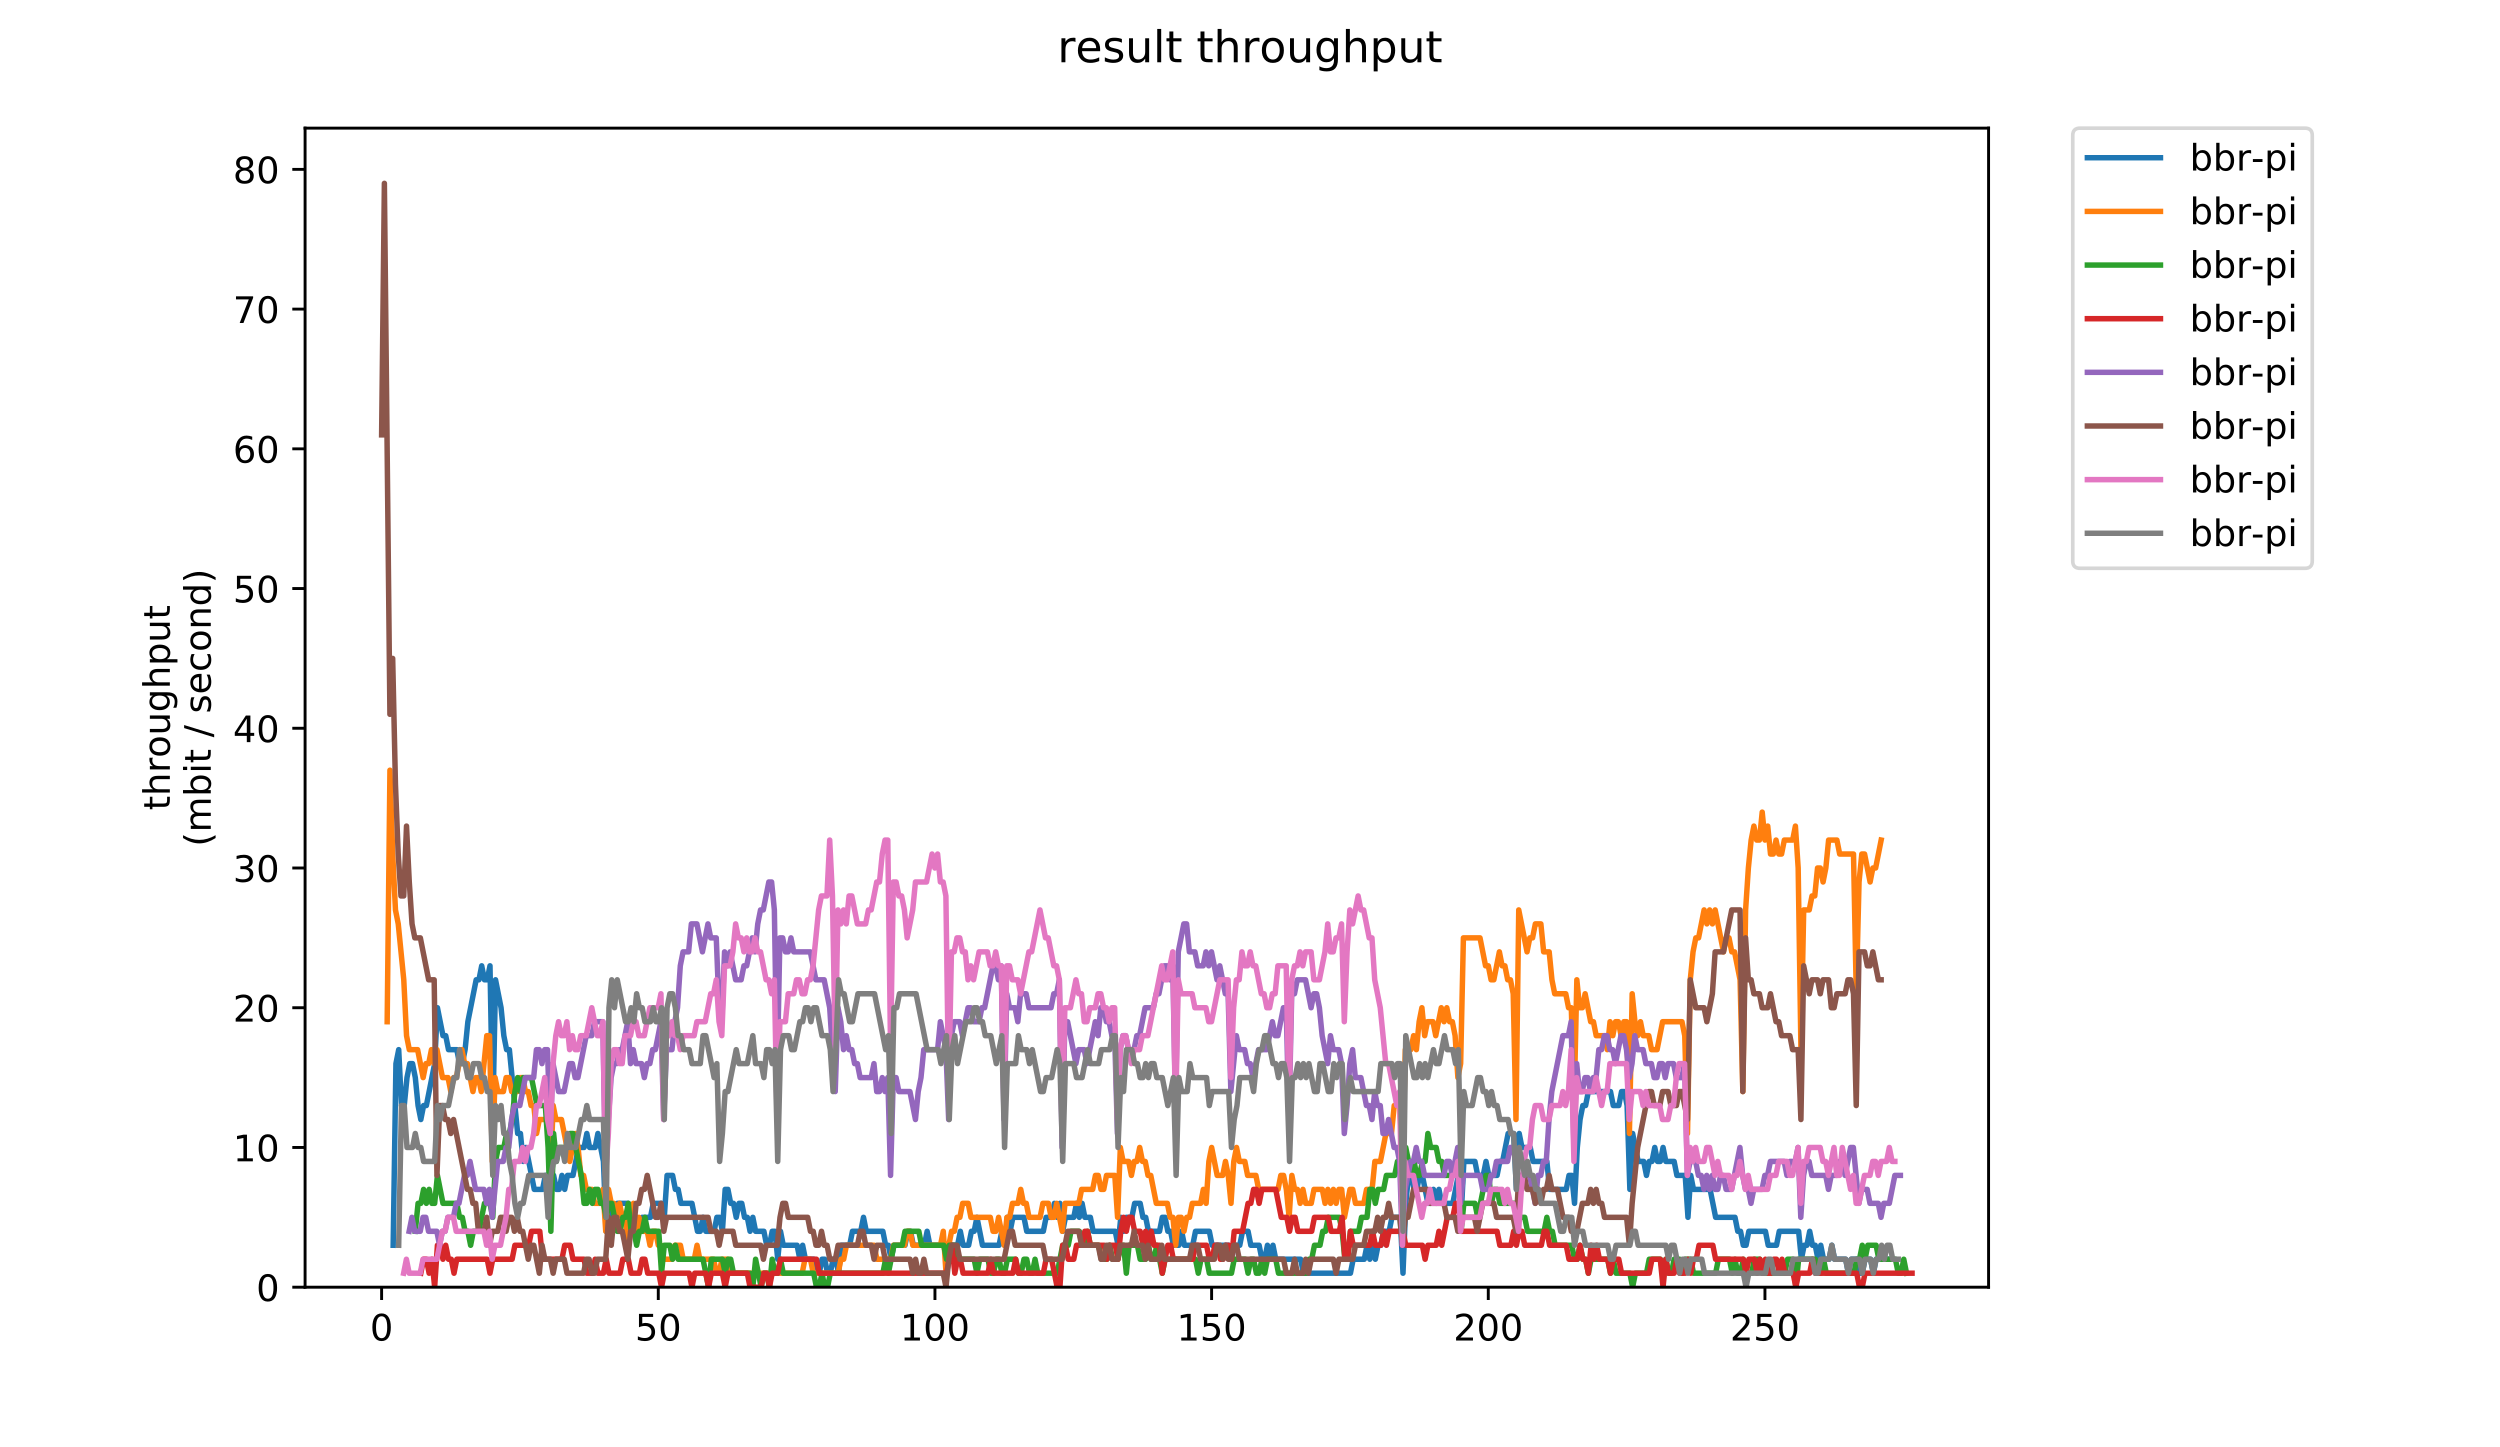 <?xml version="1.0" encoding="utf-8" standalone="no"?>
<!DOCTYPE svg PUBLIC "-//W3C//DTD SVG 1.1//EN"
  "http://www.w3.org/Graphics/SVG/1.1/DTD/svg11.dtd">
<!-- Created with matplotlib (https://matplotlib.org/) -->
<svg height="396pt" version="1.1" viewBox="0 0 684 396" width="684pt" xmlns="http://www.w3.org/2000/svg" xmlns:xlink="http://www.w3.org/1999/xlink">
 <defs>
  <style type="text/css">
*{stroke-linecap:butt;stroke-linejoin:round;}
  </style>
 </defs>
 <g id="figure_1">
  <g id="patch_1">
   <path d="M 0 396 
L 684 396 
L 684 0 
L 0 0 
z
" style="fill:#ffffff;"/>
  </g>
  <g id="axes_1">
   <g id="patch_2">
    <path d="M 83.472 352.174 
L 544.074 352.174 
L 544.074 35.062 
L 83.472 35.062 
z
" style="fill:#ffffff;"/>
   </g>
   <g id="matplotlib.axis_1">
    <g id="xtick_1">
     <g id="line2d_1">
      <defs>
       <path d="M 0 0 
L 0 3.5 
" id="mc1183c65be" style="stroke:#000000;stroke-width:0.8;"/>
      </defs>
      <g>
       <use style="stroke:#000000;stroke-width:0.8;" x="104.409" xlink:href="#mc1183c65be" y="352.174"/>
      </g>
     </g>
     <g id="text_1">
      <!-- 0 -->
      <defs>
       <path d="M 31.781 66.406 
Q 24.172 66.406 20.328 58.906 
Q 16.5 51.422 16.5 36.375 
Q 16.5 21.391 20.328 13.891 
Q 24.172 6.391 31.781 6.391 
Q 39.453 6.391 43.281 13.891 
Q 47.125 21.391 47.125 36.375 
Q 47.125 51.422 43.281 58.906 
Q 39.453 66.406 31.781 66.406 
z
M 31.781 74.219 
Q 44.047 74.219 50.516 64.516 
Q 56.984 54.828 56.984 36.375 
Q 56.984 17.969 50.516 8.266 
Q 44.047 -1.422 31.781 -1.422 
Q 19.531 -1.422 13.062 8.266 
Q 6.594 17.969 6.594 36.375 
Q 6.594 54.828 13.062 64.516 
Q 19.531 74.219 31.781 74.219 
z
" id="DejaVuSans-48"/>
      </defs>
      <g transform="translate(101.228 366.773)scale(0.1 -0.1)">
       <use xlink:href="#DejaVuSans-48"/>
      </g>
     </g>
    </g>
    <g id="xtick_2">
     <g id="line2d_2">
      <g>
       <use style="stroke:#000000;stroke-width:0.8;" x="180.105" xlink:href="#mc1183c65be" y="352.174"/>
      </g>
     </g>
     <g id="text_2">
      <!-- 50 -->
      <defs>
       <path d="M 10.797 72.906 
L 49.516 72.906 
L 49.516 64.594 
L 19.828 64.594 
L 19.828 46.734 
Q 21.969 47.469 24.109 47.828 
Q 26.266 48.188 28.422 48.188 
Q 40.625 48.188 47.75 41.5 
Q 54.891 34.812 54.891 23.391 
Q 54.891 11.625 47.562 5.094 
Q 40.234 -1.422 26.906 -1.422 
Q 22.312 -1.422 17.547 -0.641 
Q 12.797 0.141 7.719 1.703 
L 7.719 11.625 
Q 12.109 9.234 16.797 8.062 
Q 21.484 6.891 26.703 6.891 
Q 35.156 6.891 40.078 11.328 
Q 45.016 15.766 45.016 23.391 
Q 45.016 31 40.078 35.438 
Q 35.156 39.891 26.703 39.891 
Q 22.75 39.891 18.812 39.016 
Q 14.891 38.141 10.797 36.281 
z
" id="DejaVuSans-53"/>
      </defs>
      <g transform="translate(173.742 366.773)scale(0.1 -0.1)">
       <use xlink:href="#DejaVuSans-53"/>
       <use x="63.623" xlink:href="#DejaVuSans-48"/>
      </g>
     </g>
    </g>
    <g id="xtick_3">
     <g id="line2d_3">
      <g>
       <use style="stroke:#000000;stroke-width:0.8;" x="255.801" xlink:href="#mc1183c65be" y="352.174"/>
      </g>
     </g>
     <g id="text_3">
      <!-- 100 -->
      <defs>
       <path d="M 12.406 8.297 
L 28.516 8.297 
L 28.516 63.922 
L 10.984 60.406 
L 10.984 69.391 
L 28.422 72.906 
L 38.281 72.906 
L 38.281 8.297 
L 54.391 8.297 
L 54.391 0 
L 12.406 0 
z
" id="DejaVuSans-49"/>
      </defs>
      <g transform="translate(246.257 366.773)scale(0.1 -0.1)">
       <use xlink:href="#DejaVuSans-49"/>
       <use x="63.623" xlink:href="#DejaVuSans-48"/>
       <use x="127.246" xlink:href="#DejaVuSans-48"/>
      </g>
     </g>
    </g>
    <g id="xtick_4">
     <g id="line2d_4">
      <g>
       <use style="stroke:#000000;stroke-width:0.8;" x="331.497" xlink:href="#mc1183c65be" y="352.174"/>
      </g>
     </g>
     <g id="text_4">
      <!-- 150 -->
      <g transform="translate(321.953 366.773)scale(0.1 -0.1)">
       <use xlink:href="#DejaVuSans-49"/>
       <use x="63.623" xlink:href="#DejaVuSans-53"/>
       <use x="127.246" xlink:href="#DejaVuSans-48"/>
      </g>
     </g>
    </g>
    <g id="xtick_5">
     <g id="line2d_5">
      <g>
       <use style="stroke:#000000;stroke-width:0.8;" x="407.193" xlink:href="#mc1183c65be" y="352.174"/>
      </g>
     </g>
     <g id="text_5">
      <!-- 200 -->
      <defs>
       <path d="M 19.188 8.297 
L 53.609 8.297 
L 53.609 0 
L 7.328 0 
L 7.328 8.297 
Q 12.938 14.109 22.625 23.891 
Q 32.328 33.688 34.812 36.531 
Q 39.547 41.844 41.422 45.531 
Q 43.312 49.219 43.312 52.781 
Q 43.312 58.594 39.234 62.25 
Q 35.156 65.922 28.609 65.922 
Q 23.969 65.922 18.812 64.312 
Q 13.672 62.703 7.812 59.422 
L 7.812 69.391 
Q 13.766 71.781 18.938 73 
Q 24.125 74.219 28.422 74.219 
Q 39.75 74.219 46.484 68.547 
Q 53.219 62.891 53.219 53.422 
Q 53.219 48.922 51.531 44.891 
Q 49.859 40.875 45.406 35.406 
Q 44.188 33.984 37.641 27.219 
Q 31.109 20.453 19.188 8.297 
z
" id="DejaVuSans-50"/>
      </defs>
      <g transform="translate(397.649 366.773)scale(0.1 -0.1)">
       <use xlink:href="#DejaVuSans-50"/>
       <use x="63.623" xlink:href="#DejaVuSans-48"/>
       <use x="127.246" xlink:href="#DejaVuSans-48"/>
      </g>
     </g>
    </g>
    <g id="xtick_6">
     <g id="line2d_6">
      <g>
       <use style="stroke:#000000;stroke-width:0.8;" x="482.888" xlink:href="#mc1183c65be" y="352.174"/>
      </g>
     </g>
     <g id="text_6">
      <!-- 250 -->
      <g transform="translate(473.345 366.773)scale(0.1 -0.1)">
       <use xlink:href="#DejaVuSans-50"/>
       <use x="63.623" xlink:href="#DejaVuSans-53"/>
       <use x="127.246" xlink:href="#DejaVuSans-48"/>
      </g>
     </g>
    </g>
   </g>
   <g id="matplotlib.axis_2">
    <g id="ytick_1">
     <g id="line2d_7">
      <defs>
       <path d="M 0 0 
L -3.5 0 
" id="m35bb4f3cb1" style="stroke:#000000;stroke-width:0.8;"/>
      </defs>
      <g>
       <use style="stroke:#000000;stroke-width:0.8;" x="83.472" xlink:href="#m35bb4f3cb1" y="352.174"/>
      </g>
     </g>
     <g id="text_7">
      <!-- 0 -->
      <g transform="translate(70.11 355.973)scale(0.1 -0.1)">
       <use xlink:href="#DejaVuSans-48"/>
      </g>
     </g>
    </g>
    <g id="ytick_2">
     <g id="line2d_8">
      <g>
       <use style="stroke:#000000;stroke-width:0.8;" x="83.472" xlink:href="#m35bb4f3cb1" y="313.945"/>
      </g>
     </g>
     <g id="text_8">
      <!-- 10 -->
      <g transform="translate(63.747 317.744)scale(0.1 -0.1)">
       <use xlink:href="#DejaVuSans-49"/>
       <use x="63.623" xlink:href="#DejaVuSans-48"/>
      </g>
     </g>
    </g>
    <g id="ytick_3">
     <g id="line2d_9">
      <g>
       <use style="stroke:#000000;stroke-width:0.8;" x="83.472" xlink:href="#m35bb4f3cb1" y="275.716"/>
      </g>
     </g>
     <g id="text_9">
      <!-- 20 -->
      <g transform="translate(63.747 279.515)scale(0.1 -0.1)">
       <use xlink:href="#DejaVuSans-50"/>
       <use x="63.623" xlink:href="#DejaVuSans-48"/>
      </g>
     </g>
    </g>
    <g id="ytick_4">
     <g id="line2d_10">
      <g>
       <use style="stroke:#000000;stroke-width:0.8;" x="83.472" xlink:href="#m35bb4f3cb1" y="237.486"/>
      </g>
     </g>
     <g id="text_10">
      <!-- 30 -->
      <defs>
       <path d="M 40.578 39.312 
Q 47.656 37.797 51.625 33 
Q 55.609 28.219 55.609 21.188 
Q 55.609 10.406 48.188 4.484 
Q 40.766 -1.422 27.094 -1.422 
Q 22.516 -1.422 17.656 -0.516 
Q 12.797 0.391 7.625 2.203 
L 7.625 11.719 
Q 11.719 9.328 16.594 8.109 
Q 21.484 6.891 26.812 6.891 
Q 36.078 6.891 40.938 10.547 
Q 45.797 14.203 45.797 21.188 
Q 45.797 27.641 41.281 31.266 
Q 36.766 34.906 28.719 34.906 
L 20.219 34.906 
L 20.219 43.016 
L 29.109 43.016 
Q 36.375 43.016 40.234 45.922 
Q 44.094 48.828 44.094 54.297 
Q 44.094 59.906 40.109 62.906 
Q 36.141 65.922 28.719 65.922 
Q 24.656 65.922 20.016 65.031 
Q 15.375 64.156 9.812 62.312 
L 9.812 71.094 
Q 15.438 72.656 20.344 73.438 
Q 25.25 74.219 29.594 74.219 
Q 40.828 74.219 47.359 69.109 
Q 53.906 64.016 53.906 55.328 
Q 53.906 49.266 50.438 45.094 
Q 46.969 40.922 40.578 39.312 
z
" id="DejaVuSans-51"/>
      </defs>
      <g transform="translate(63.747 241.286)scale(0.1 -0.1)">
       <use xlink:href="#DejaVuSans-51"/>
       <use x="63.623" xlink:href="#DejaVuSans-48"/>
      </g>
     </g>
    </g>
    <g id="ytick_5">
     <g id="line2d_11">
      <g>
       <use style="stroke:#000000;stroke-width:0.8;" x="83.472" xlink:href="#m35bb4f3cb1" y="199.257"/>
      </g>
     </g>
     <g id="text_11">
      <!-- 40 -->
      <defs>
       <path d="M 37.797 64.312 
L 12.891 25.391 
L 37.797 25.391 
z
M 35.203 72.906 
L 47.609 72.906 
L 47.609 25.391 
L 58.016 25.391 
L 58.016 17.188 
L 47.609 17.188 
L 47.609 0 
L 37.797 0 
L 37.797 17.188 
L 4.891 17.188 
L 4.891 26.703 
z
" id="DejaVuSans-52"/>
      </defs>
      <g transform="translate(63.747 203.056)scale(0.1 -0.1)">
       <use xlink:href="#DejaVuSans-52"/>
       <use x="63.623" xlink:href="#DejaVuSans-48"/>
      </g>
     </g>
    </g>
    <g id="ytick_6">
     <g id="line2d_12">
      <g>
       <use style="stroke:#000000;stroke-width:0.8;" x="83.472" xlink:href="#m35bb4f3cb1" y="161.028"/>
      </g>
     </g>
     <g id="text_12">
      <!-- 50 -->
      <g transform="translate(63.747 164.827)scale(0.1 -0.1)">
       <use xlink:href="#DejaVuSans-53"/>
       <use x="63.623" xlink:href="#DejaVuSans-48"/>
      </g>
     </g>
    </g>
    <g id="ytick_7">
     <g id="line2d_13">
      <g>
       <use style="stroke:#000000;stroke-width:0.8;" x="83.472" xlink:href="#m35bb4f3cb1" y="122.799"/>
      </g>
     </g>
     <g id="text_13">
      <!-- 60 -->
      <defs>
       <path d="M 33.016 40.375 
Q 26.375 40.375 22.484 35.828 
Q 18.609 31.297 18.609 23.391 
Q 18.609 15.531 22.484 10.953 
Q 26.375 6.391 33.016 6.391 
Q 39.656 6.391 43.531 10.953 
Q 47.406 15.531 47.406 23.391 
Q 47.406 31.297 43.531 35.828 
Q 39.656 40.375 33.016 40.375 
z
M 52.594 71.297 
L 52.594 62.312 
Q 48.875 64.062 45.094 64.984 
Q 41.312 65.922 37.594 65.922 
Q 27.828 65.922 22.672 59.328 
Q 17.531 52.734 16.797 39.406 
Q 19.672 43.656 24.016 45.922 
Q 28.375 48.188 33.594 48.188 
Q 44.578 48.188 50.953 41.516 
Q 57.328 34.859 57.328 23.391 
Q 57.328 12.156 50.688 5.359 
Q 44.047 -1.422 33.016 -1.422 
Q 20.359 -1.422 13.672 8.266 
Q 6.984 17.969 6.984 36.375 
Q 6.984 53.656 15.188 63.938 
Q 23.391 74.219 37.203 74.219 
Q 40.922 74.219 44.703 73.484 
Q 48.484 72.75 52.594 71.297 
z
" id="DejaVuSans-54"/>
      </defs>
      <g transform="translate(63.747 126.598)scale(0.1 -0.1)">
       <use xlink:href="#DejaVuSans-54"/>
       <use x="63.623" xlink:href="#DejaVuSans-48"/>
      </g>
     </g>
    </g>
    <g id="ytick_8">
     <g id="line2d_14">
      <g>
       <use style="stroke:#000000;stroke-width:0.8;" x="83.472" xlink:href="#m35bb4f3cb1" y="84.569"/>
      </g>
     </g>
     <g id="text_14">
      <!-- 70 -->
      <defs>
       <path d="M 8.203 72.906 
L 55.078 72.906 
L 55.078 68.703 
L 28.609 0 
L 18.312 0 
L 43.219 64.594 
L 8.203 64.594 
z
" id="DejaVuSans-55"/>
      </defs>
      <g transform="translate(63.747 88.369)scale(0.1 -0.1)">
       <use xlink:href="#DejaVuSans-55"/>
       <use x="63.623" xlink:href="#DejaVuSans-48"/>
      </g>
     </g>
    </g>
    <g id="ytick_9">
     <g id="line2d_15">
      <g>
       <use style="stroke:#000000;stroke-width:0.8;" x="83.472" xlink:href="#m35bb4f3cb1" y="46.34"/>
      </g>
     </g>
     <g id="text_15">
      <!-- 80 -->
      <defs>
       <path d="M 31.781 34.625 
Q 24.75 34.625 20.719 30.859 
Q 16.703 27.094 16.703 20.516 
Q 16.703 13.922 20.719 10.156 
Q 24.75 6.391 31.781 6.391 
Q 38.812 6.391 42.859 10.172 
Q 46.922 13.969 46.922 20.516 
Q 46.922 27.094 42.891 30.859 
Q 38.875 34.625 31.781 34.625 
z
M 21.922 38.812 
Q 15.578 40.375 12.031 44.719 
Q 8.5 49.078 8.5 55.328 
Q 8.5 64.062 14.719 69.141 
Q 20.953 74.219 31.781 74.219 
Q 42.672 74.219 48.875 69.141 
Q 55.078 64.062 55.078 55.328 
Q 55.078 49.078 51.531 44.719 
Q 48 40.375 41.703 38.812 
Q 48.828 37.156 52.797 32.312 
Q 56.781 27.484 56.781 20.516 
Q 56.781 9.906 50.312 4.234 
Q 43.844 -1.422 31.781 -1.422 
Q 19.734 -1.422 13.25 4.234 
Q 6.781 9.906 6.781 20.516 
Q 6.781 27.484 10.781 32.312 
Q 14.797 37.156 21.922 38.812 
z
M 18.312 54.391 
Q 18.312 48.734 21.844 45.562 
Q 25.391 42.391 31.781 42.391 
Q 38.141 42.391 41.719 45.562 
Q 45.312 48.734 45.312 54.391 
Q 45.312 60.062 41.719 63.234 
Q 38.141 66.406 31.781 66.406 
Q 25.391 66.406 21.844 63.234 
Q 18.312 60.062 18.312 54.391 
z
" id="DejaVuSans-56"/>
      </defs>
      <g transform="translate(63.747 50.139)scale(0.1 -0.1)">
       <use xlink:href="#DejaVuSans-56"/>
       <use x="63.623" xlink:href="#DejaVuSans-48"/>
      </g>
     </g>
    </g>
    <g id="text_16">
     <!-- throughput -->
     <defs>
      <path d="M 18.312 70.219 
L 18.312 54.688 
L 36.812 54.688 
L 36.812 47.703 
L 18.312 47.703 
L 18.312 18.016 
Q 18.312 11.328 20.141 9.422 
Q 21.969 7.516 27.594 7.516 
L 36.812 7.516 
L 36.812 0 
L 27.594 0 
Q 17.188 0 13.234 3.875 
Q 9.281 7.766 9.281 18.016 
L 9.281 47.703 
L 2.688 47.703 
L 2.688 54.688 
L 9.281 54.688 
L 9.281 70.219 
z
" id="DejaVuSans-116"/>
      <path d="M 54.891 33.016 
L 54.891 0 
L 45.906 0 
L 45.906 32.719 
Q 45.906 40.484 42.875 44.328 
Q 39.844 48.188 33.797 48.188 
Q 26.516 48.188 22.312 43.547 
Q 18.109 38.922 18.109 30.906 
L 18.109 0 
L 9.078 0 
L 9.078 75.984 
L 18.109 75.984 
L 18.109 46.188 
Q 21.344 51.125 25.703 53.562 
Q 30.078 56 35.797 56 
Q 45.219 56 50.047 50.172 
Q 54.891 44.344 54.891 33.016 
z
" id="DejaVuSans-104"/>
      <path d="M 41.109 46.297 
Q 39.594 47.172 37.812 47.578 
Q 36.031 48 33.891 48 
Q 26.266 48 22.188 43.047 
Q 18.109 38.094 18.109 28.812 
L 18.109 0 
L 9.078 0 
L 9.078 54.688 
L 18.109 54.688 
L 18.109 46.188 
Q 20.953 51.172 25.484 53.578 
Q 30.031 56 36.531 56 
Q 37.453 56 38.578 55.875 
Q 39.703 55.766 41.062 55.516 
z
" id="DejaVuSans-114"/>
      <path d="M 30.609 48.391 
Q 23.391 48.391 19.188 42.75 
Q 14.984 37.109 14.984 27.297 
Q 14.984 17.484 19.156 11.844 
Q 23.344 6.203 30.609 6.203 
Q 37.797 6.203 41.984 11.859 
Q 46.188 17.531 46.188 27.297 
Q 46.188 37.016 41.984 42.703 
Q 37.797 48.391 30.609 48.391 
z
M 30.609 56 
Q 42.328 56 49.016 48.375 
Q 55.719 40.766 55.719 27.297 
Q 55.719 13.875 49.016 6.219 
Q 42.328 -1.422 30.609 -1.422 
Q 18.844 -1.422 12.172 6.219 
Q 5.516 13.875 5.516 27.297 
Q 5.516 40.766 12.172 48.375 
Q 18.844 56 30.609 56 
z
" id="DejaVuSans-111"/>
      <path d="M 8.5 21.578 
L 8.5 54.688 
L 17.484 54.688 
L 17.484 21.922 
Q 17.484 14.156 20.5 10.266 
Q 23.531 6.391 29.594 6.391 
Q 36.859 6.391 41.078 11.031 
Q 45.312 15.672 45.312 23.688 
L 45.312 54.688 
L 54.297 54.688 
L 54.297 0 
L 45.312 0 
L 45.312 8.406 
Q 42.047 3.422 37.719 1 
Q 33.406 -1.422 27.688 -1.422 
Q 18.266 -1.422 13.375 4.438 
Q 8.5 10.297 8.5 21.578 
z
M 31.109 56 
z
" id="DejaVuSans-117"/>
      <path d="M 45.406 27.984 
Q 45.406 37.75 41.375 43.109 
Q 37.359 48.484 30.078 48.484 
Q 22.859 48.484 18.828 43.109 
Q 14.797 37.75 14.797 27.984 
Q 14.797 18.266 18.828 12.891 
Q 22.859 7.516 30.078 7.516 
Q 37.359 7.516 41.375 12.891 
Q 45.406 18.266 45.406 27.984 
z
M 54.391 6.781 
Q 54.391 -7.172 48.188 -13.984 
Q 42 -20.797 29.203 -20.797 
Q 24.469 -20.797 20.266 -20.094 
Q 16.062 -19.391 12.109 -17.922 
L 12.109 -9.188 
Q 16.062 -11.328 19.922 -12.344 
Q 23.781 -13.375 27.781 -13.375 
Q 36.625 -13.375 41.016 -8.766 
Q 45.406 -4.156 45.406 5.172 
L 45.406 9.625 
Q 42.625 4.781 38.281 2.391 
Q 33.938 0 27.875 0 
Q 17.828 0 11.672 7.656 
Q 5.516 15.328 5.516 27.984 
Q 5.516 40.672 11.672 48.328 
Q 17.828 56 27.875 56 
Q 33.938 56 38.281 53.609 
Q 42.625 51.219 45.406 46.391 
L 45.406 54.688 
L 54.391 54.688 
z
" id="DejaVuSans-103"/>
      <path d="M 18.109 8.203 
L 18.109 -20.797 
L 9.078 -20.797 
L 9.078 54.688 
L 18.109 54.688 
L 18.109 46.391 
Q 20.953 51.266 25.266 53.625 
Q 29.594 56 35.594 56 
Q 45.562 56 51.781 48.094 
Q 58.016 40.188 58.016 27.297 
Q 58.016 14.406 51.781 6.484 
Q 45.562 -1.422 35.594 -1.422 
Q 29.594 -1.422 25.266 0.953 
Q 20.953 3.328 18.109 8.203 
z
M 48.688 27.297 
Q 48.688 37.203 44.609 42.844 
Q 40.531 48.484 33.406 48.484 
Q 26.266 48.484 22.188 42.844 
Q 18.109 37.203 18.109 27.297 
Q 18.109 17.391 22.188 11.75 
Q 26.266 6.109 33.406 6.109 
Q 40.531 6.109 44.609 11.75 
Q 48.688 17.391 48.688 27.297 
z
" id="DejaVuSans-112"/>
     </defs>
     <g transform="translate(46.47 221.675)rotate(-90)scale(0.1 -0.1)">
      <use xlink:href="#DejaVuSans-116"/>
      <use x="39.209" xlink:href="#DejaVuSans-104"/>
      <use x="102.588" xlink:href="#DejaVuSans-114"/>
      <use x="143.67" xlink:href="#DejaVuSans-111"/>
      <use x="204.852" xlink:href="#DejaVuSans-117"/>
      <use x="268.23" xlink:href="#DejaVuSans-103"/>
      <use x="331.707" xlink:href="#DejaVuSans-104"/>
      <use x="395.086" xlink:href="#DejaVuSans-112"/>
      <use x="458.562" xlink:href="#DejaVuSans-117"/>
      <use x="521.941" xlink:href="#DejaVuSans-116"/>
     </g>
     <!-- (mbit / second) -->
     <defs>
      <path d="M 31 75.875 
Q 24.469 64.656 21.281 53.656 
Q 18.109 42.672 18.109 31.391 
Q 18.109 20.125 21.312 9.062 
Q 24.516 -2 31 -13.188 
L 23.188 -13.188 
Q 15.875 -1.703 12.234 9.375 
Q 8.594 20.453 8.594 31.391 
Q 8.594 42.281 12.203 53.312 
Q 15.828 64.359 23.188 75.875 
z
" id="DejaVuSans-40"/>
      <path d="M 52 44.188 
Q 55.375 50.25 60.062 53.125 
Q 64.75 56 71.094 56 
Q 79.641 56 84.281 50.016 
Q 88.922 44.047 88.922 33.016 
L 88.922 0 
L 79.891 0 
L 79.891 32.719 
Q 79.891 40.578 77.094 44.375 
Q 74.312 48.188 68.609 48.188 
Q 61.625 48.188 57.562 43.547 
Q 53.516 38.922 53.516 30.906 
L 53.516 0 
L 44.484 0 
L 44.484 32.719 
Q 44.484 40.625 41.703 44.406 
Q 38.922 48.188 33.109 48.188 
Q 26.219 48.188 22.156 43.531 
Q 18.109 38.875 18.109 30.906 
L 18.109 0 
L 9.078 0 
L 9.078 54.688 
L 18.109 54.688 
L 18.109 46.188 
Q 21.188 51.219 25.484 53.609 
Q 29.781 56 35.688 56 
Q 41.656 56 45.828 52.969 
Q 50 49.953 52 44.188 
z
" id="DejaVuSans-109"/>
      <path d="M 48.688 27.297 
Q 48.688 37.203 44.609 42.844 
Q 40.531 48.484 33.406 48.484 
Q 26.266 48.484 22.188 42.844 
Q 18.109 37.203 18.109 27.297 
Q 18.109 17.391 22.188 11.75 
Q 26.266 6.109 33.406 6.109 
Q 40.531 6.109 44.609 11.75 
Q 48.688 17.391 48.688 27.297 
z
M 18.109 46.391 
Q 20.953 51.266 25.266 53.625 
Q 29.594 56 35.594 56 
Q 45.562 56 51.781 48.094 
Q 58.016 40.188 58.016 27.297 
Q 58.016 14.406 51.781 6.484 
Q 45.562 -1.422 35.594 -1.422 
Q 29.594 -1.422 25.266 0.953 
Q 20.953 3.328 18.109 8.203 
L 18.109 0 
L 9.078 0 
L 9.078 75.984 
L 18.109 75.984 
z
" id="DejaVuSans-98"/>
      <path d="M 9.422 54.688 
L 18.406 54.688 
L 18.406 0 
L 9.422 0 
z
M 9.422 75.984 
L 18.406 75.984 
L 18.406 64.594 
L 9.422 64.594 
z
" id="DejaVuSans-105"/>
      <path id="DejaVuSans-32"/>
      <path d="M 25.391 72.906 
L 33.688 72.906 
L 8.297 -9.281 
L 0 -9.281 
z
" id="DejaVuSans-47"/>
      <path d="M 44.281 53.078 
L 44.281 44.578 
Q 40.484 46.531 36.375 47.5 
Q 32.281 48.484 27.875 48.484 
Q 21.188 48.484 17.844 46.438 
Q 14.5 44.391 14.5 40.281 
Q 14.5 37.156 16.891 35.375 
Q 19.281 33.594 26.516 31.984 
L 29.594 31.297 
Q 39.156 29.25 43.188 25.516 
Q 47.219 21.781 47.219 15.094 
Q 47.219 7.469 41.188 3.016 
Q 35.156 -1.422 24.609 -1.422 
Q 20.219 -1.422 15.453 -0.562 
Q 10.688 0.297 5.422 2 
L 5.422 11.281 
Q 10.406 8.688 15.234 7.391 
Q 20.062 6.109 24.812 6.109 
Q 31.156 6.109 34.562 8.281 
Q 37.984 10.453 37.984 14.406 
Q 37.984 18.062 35.516 20.016 
Q 33.062 21.969 24.703 23.781 
L 21.578 24.516 
Q 13.234 26.266 9.516 29.906 
Q 5.812 33.547 5.812 39.891 
Q 5.812 47.609 11.281 51.797 
Q 16.75 56 26.812 56 
Q 31.781 56 36.172 55.266 
Q 40.578 54.547 44.281 53.078 
z
" id="DejaVuSans-115"/>
      <path d="M 56.203 29.594 
L 56.203 25.203 
L 14.891 25.203 
Q 15.484 15.922 20.484 11.062 
Q 25.484 6.203 34.422 6.203 
Q 39.594 6.203 44.453 7.469 
Q 49.312 8.734 54.109 11.281 
L 54.109 2.781 
Q 49.266 0.734 44.188 -0.344 
Q 39.109 -1.422 33.891 -1.422 
Q 20.797 -1.422 13.156 6.188 
Q 5.516 13.812 5.516 26.812 
Q 5.516 40.234 12.766 48.109 
Q 20.016 56 32.328 56 
Q 43.359 56 49.781 48.891 
Q 56.203 41.797 56.203 29.594 
z
M 47.219 32.234 
Q 47.125 39.594 43.094 43.984 
Q 39.062 48.391 32.422 48.391 
Q 24.906 48.391 20.391 44.141 
Q 15.875 39.891 15.188 32.172 
z
" id="DejaVuSans-101"/>
      <path d="M 48.781 52.594 
L 48.781 44.188 
Q 44.969 46.297 41.141 47.344 
Q 37.312 48.391 33.406 48.391 
Q 24.656 48.391 19.812 42.844 
Q 14.984 37.312 14.984 27.297 
Q 14.984 17.281 19.812 11.734 
Q 24.656 6.203 33.406 6.203 
Q 37.312 6.203 41.141 7.25 
Q 44.969 8.297 48.781 10.406 
L 48.781 2.094 
Q 45.016 0.344 40.984 -0.531 
Q 36.969 -1.422 32.422 -1.422 
Q 20.062 -1.422 12.781 6.344 
Q 5.516 14.109 5.516 27.297 
Q 5.516 40.672 12.859 48.328 
Q 20.219 56 33.016 56 
Q 37.156 56 41.109 55.141 
Q 45.062 54.297 48.781 52.594 
z
" id="DejaVuSans-99"/>
      <path d="M 54.891 33.016 
L 54.891 0 
L 45.906 0 
L 45.906 32.719 
Q 45.906 40.484 42.875 44.328 
Q 39.844 48.188 33.797 48.188 
Q 26.516 48.188 22.312 43.547 
Q 18.109 38.922 18.109 30.906 
L 18.109 0 
L 9.078 0 
L 9.078 54.688 
L 18.109 54.688 
L 18.109 46.188 
Q 21.344 51.125 25.703 53.562 
Q 30.078 56 35.797 56 
Q 45.219 56 50.047 50.172 
Q 54.891 44.344 54.891 33.016 
z
" id="DejaVuSans-110"/>
      <path d="M 45.406 46.391 
L 45.406 75.984 
L 54.391 75.984 
L 54.391 0 
L 45.406 0 
L 45.406 8.203 
Q 42.578 3.328 38.25 0.953 
Q 33.938 -1.422 27.875 -1.422 
Q 17.969 -1.422 11.734 6.484 
Q 5.516 14.406 5.516 27.297 
Q 5.516 40.188 11.734 48.094 
Q 17.969 56 27.875 56 
Q 33.938 56 38.25 53.625 
Q 42.578 51.266 45.406 46.391 
z
M 14.797 27.297 
Q 14.797 17.391 18.875 11.75 
Q 22.953 6.109 30.078 6.109 
Q 37.203 6.109 41.297 11.75 
Q 45.406 17.391 45.406 27.297 
Q 45.406 37.203 41.297 42.844 
Q 37.203 48.484 30.078 48.484 
Q 22.953 48.484 18.875 42.844 
Q 14.797 37.203 14.797 27.297 
z
" id="DejaVuSans-100"/>
      <path d="M 8.016 75.875 
L 15.828 75.875 
Q 23.141 64.359 26.781 53.312 
Q 30.422 42.281 30.422 31.391 
Q 30.422 20.453 26.781 9.375 
Q 23.141 -1.703 15.828 -13.188 
L 8.016 -13.188 
Q 14.5 -2 17.703 9.062 
Q 20.906 20.125 20.906 31.391 
Q 20.906 42.672 17.703 53.656 
Q 14.5 64.656 8.016 75.875 
z
" id="DejaVuSans-41"/>
     </defs>
     <g transform="translate(57.668 231.609)rotate(-90)scale(0.1 -0.1)">
      <use xlink:href="#DejaVuSans-40"/>
      <use x="39.014" xlink:href="#DejaVuSans-109"/>
      <use x="136.426" xlink:href="#DejaVuSans-98"/>
      <use x="199.902" xlink:href="#DejaVuSans-105"/>
      <use x="227.686" xlink:href="#DejaVuSans-116"/>
      <use x="266.895" xlink:href="#DejaVuSans-32"/>
      <use x="298.682" xlink:href="#DejaVuSans-47"/>
      <use x="332.373" xlink:href="#DejaVuSans-32"/>
      <use x="364.16" xlink:href="#DejaVuSans-115"/>
      <use x="416.26" xlink:href="#DejaVuSans-101"/>
      <use x="477.783" xlink:href="#DejaVuSans-99"/>
      <use x="532.764" xlink:href="#DejaVuSans-111"/>
      <use x="593.945" xlink:href="#DejaVuSans-110"/>
      <use x="657.324" xlink:href="#DejaVuSans-100"/>
      <use x="720.801" xlink:href="#DejaVuSans-41"/>
     </g>
    </g>
   </g>
   <g id="line2d_16">
    <path clip-path="url(#p915e5431eb)" d="M 107.57 340.705 
L 108.327 291.007 
L 109.084 287.184 
L 109.841 302.476 
L 110.598 302.476 
L 111.355 294.83 
L 112.112 291.007 
L 112.869 291.007 
L 113.626 294.83 
L 114.382 302.476 
L 115.139 306.299 
L 115.896 302.476 
L 116.653 302.476 
L 118.924 291.007 
L 119.681 275.716 
L 121.195 283.362 
L 121.952 283.362 
L 122.709 287.184 
L 124.98 287.184 
L 125.737 291.007 
L 126.494 291.007 
L 127.251 287.184 
L 128.008 279.539 
L 130.279 268.07 
L 131.036 268.07 
L 131.793 264.247 
L 132.549 268.07 
L 133.306 268.07 
L 134.063 264.247 
L 134.82 306.299 
L 135.577 268.07 
L 137.091 275.716 
L 137.848 283.362 
L 138.605 287.184 
L 139.362 287.184 
L 141.633 310.122 
L 142.39 310.122 
L 143.147 317.768 
L 143.904 313.945 
L 146.175 325.414 
L 148.446 325.414 
L 149.203 321.591 
L 149.96 321.591 
L 150.717 325.414 
L 151.473 321.591 
L 152.23 325.414 
L 152.987 325.414 
L 153.744 321.591 
L 154.501 325.414 
L 155.258 321.591 
L 156.772 321.591 
L 158.286 313.945 
L 159.8 313.945 
L 160.557 310.122 
L 161.314 313.945 
L 162.828 313.945 
L 163.585 310.122 
L 165.099 317.768 
L 165.856 336.882 
L 166.613 336.882 
L 167.37 329.237 
L 168.127 333.06 
L 168.884 329.237 
L 171.911 329.237 
L 172.668 333.06 
L 174.182 333.06 
L 174.939 336.882 
L 175.696 333.06 
L 177.967 333.06 
L 178.724 329.237 
L 180.995 329.237 
L 181.752 333.06 
L 182.509 321.591 
L 184.023 321.591 
L 184.78 325.414 
L 185.537 325.414 
L 186.294 329.237 
L 189.321 329.237 
L 190.835 336.882 
L 191.592 336.882 
L 192.349 333.06 
L 193.106 336.882 
L 195.377 336.882 
L 196.134 333.06 
L 196.891 333.06 
L 197.648 336.882 
L 198.405 325.414 
L 199.162 325.414 
L 199.919 329.237 
L 200.676 329.237 
L 201.433 333.06 
L 202.19 329.237 
L 202.947 329.237 
L 203.704 333.06 
L 204.461 333.06 
L 205.218 336.882 
L 205.975 333.06 
L 206.732 336.882 
L 209.002 336.882 
L 209.759 340.705 
L 210.516 340.705 
L 211.273 336.882 
L 212.03 336.882 
L 212.787 344.528 
L 213.544 336.882 
L 214.301 340.705 
L 218.086 340.705 
L 218.843 344.528 
L 219.6 340.705 
L 220.357 344.528 
L 222.628 344.528 
L 223.385 348.351 
L 224.142 348.351 
L 224.899 344.528 
L 225.655 344.528 
L 226.412 348.351 
L 227.169 348.351 
L 227.926 344.528 
L 228.683 344.528 
L 229.44 348.351 
L 230.197 340.705 
L 232.468 340.705 
L 233.225 336.882 
L 235.496 336.882 
L 236.253 333.06 
L 237.01 336.882 
L 241.552 336.882 
L 242.309 340.705 
L 243.066 340.705 
L 243.823 344.528 
L 244.579 340.705 
L 247.607 340.705 
L 248.364 336.882 
L 249.121 336.882 
L 249.878 340.705 
L 252.906 340.705 
L 253.663 336.882 
L 254.42 340.705 
L 258.962 340.705 
L 259.719 344.528 
L 260.476 340.705 
L 261.99 340.705 
L 262.746 336.882 
L 263.503 340.705 
L 265.017 340.705 
L 265.774 336.882 
L 266.531 336.882 
L 267.288 333.06 
L 268.802 340.705 
L 273.344 340.705 
L 274.101 336.882 
L 274.858 340.705 
L 275.615 333.06 
L 276.372 336.882 
L 277.129 333.06 
L 280.157 333.06 
L 280.914 336.882 
L 285.455 336.882 
L 286.212 333.06 
L 287.726 333.06 
L 288.483 329.237 
L 289.24 333.06 
L 289.997 329.237 
L 290.754 336.882 
L 291.511 333.06 
L 293.782 333.06 
L 294.539 329.237 
L 295.296 333.06 
L 296.053 329.237 
L 296.81 333.06 
L 298.324 333.06 
L 299.081 336.882 
L 305.136 336.882 
L 305.893 340.705 
L 306.65 333.06 
L 307.407 336.882 
L 308.164 333.06 
L 309.678 333.06 
L 310.435 329.237 
L 311.949 329.237 
L 312.706 333.06 
L 313.463 333.06 
L 314.22 336.882 
L 317.248 336.882 
L 318.005 333.06 
L 318.761 333.06 
L 319.518 336.882 
L 320.275 336.882 
L 321.032 340.705 
L 322.546 340.705 
L 323.303 336.882 
L 324.06 340.705 
L 326.331 340.705 
L 327.088 336.882 
L 330.873 336.882 
L 331.63 340.705 
L 336.172 340.705 
L 336.929 344.528 
L 337.685 340.705 
L 339.199 340.705 
L 339.956 336.882 
L 341.47 336.882 
L 342.227 340.705 
L 344.498 340.705 
L 345.255 344.528 
L 346.012 344.528 
L 346.769 340.705 
L 347.526 344.528 
L 348.283 340.705 
L 349.04 344.528 
L 355.852 344.528 
L 356.609 348.351 
L 369.478 348.351 
L 370.235 344.528 
L 373.263 344.528 
L 374.02 340.705 
L 374.776 344.528 
L 375.533 340.705 
L 376.29 344.528 
L 377.047 340.705 
L 377.804 340.705 
L 378.561 336.882 
L 380.075 336.882 
L 380.832 333.06 
L 383.103 333.06 
L 383.86 348.351 
L 384.617 329.237 
L 385.374 321.591 
L 386.131 321.591 
L 386.888 325.414 
L 387.645 325.414 
L 388.402 321.591 
L 389.159 321.591 
L 390.673 329.237 
L 391.43 329.237 
L 392.187 325.414 
L 392.943 329.237 
L 393.7 325.414 
L 394.457 329.237 
L 397.485 329.237 
L 398.999 321.591 
L 399.756 333.06 
L 400.513 317.768 
L 403.541 317.768 
L 404.298 321.591 
L 405.812 321.591 
L 406.569 317.768 
L 407.326 321.591 
L 409.597 321.591 
L 410.354 317.768 
L 411.111 317.768 
L 412.624 310.122 
L 414.138 310.122 
L 414.895 325.414 
L 415.652 310.122 
L 416.409 313.945 
L 418.68 313.945 
L 419.437 317.768 
L 423.222 317.768 
L 423.979 325.414 
L 428.521 325.414 
L 429.278 321.591 
L 430.035 321.591 
L 430.791 329.237 
L 431.548 313.945 
L 432.305 306.299 
L 433.062 302.476 
L 433.819 302.476 
L 434.576 298.653 
L 440.632 298.653 
L 441.389 302.476 
L 442.903 302.476 
L 443.66 298.653 
L 444.417 298.653 
L 445.174 302.476 
L 445.931 325.414 
L 446.688 310.122 
L 448.202 317.768 
L 449.715 317.768 
L 450.472 321.591 
L 451.229 317.768 
L 451.986 317.768 
L 452.743 313.945 
L 453.5 317.768 
L 454.257 317.768 
L 455.014 313.945 
L 455.771 317.768 
L 458.042 317.768 
L 458.799 321.591 
L 461.07 321.591 
L 461.827 333.06 
L 462.584 321.591 
L 463.341 325.414 
L 467.882 325.414 
L 469.396 333.06 
L 474.695 333.06 
L 475.452 336.882 
L 476.209 336.882 
L 476.966 340.705 
L 477.723 340.705 
L 478.48 336.882 
L 483.022 336.882 
L 483.779 340.705 
L 486.049 340.705 
L 486.806 336.882 
L 492.105 336.882 
L 492.862 344.528 
L 493.619 340.705 
L 494.376 340.705 
L 495.133 336.882 
L 495.89 340.705 
L 496.647 340.705 
L 497.404 344.528 
L 498.161 340.705 
L 498.918 344.528 
L 500.432 344.528 
L 501.189 340.705 
L 501.946 344.528 
L 504.973 344.528 
L 505.73 348.351 
L 506.487 344.528 
L 508.001 344.528 
L 508.758 348.351 
L 509.515 348.351 
L 510.272 344.528 
L 511.786 344.528 
L 512.543 348.351 
L 513.3 344.528 
L 517.085 344.528 
L 517.085 344.528 
" style="fill:none;stroke:#1f77b4;stroke-linecap:square;stroke-width:1.5;"/>
   </g>
   <g id="line2d_17">
    <path clip-path="url(#p915e5431eb)" d="M 105.93 279.539 
L 106.687 210.726 
L 107.444 233.663 
L 108.201 248.955 
L 108.958 252.778 
L 110.472 268.07 
L 111.229 283.362 
L 111.986 287.184 
L 114.257 287.184 
L 115.771 294.83 
L 116.528 291.007 
L 117.285 291.007 
L 118.042 287.184 
L 118.799 291.007 
L 119.556 287.184 
L 121.069 294.83 
L 122.583 294.83 
L 123.34 298.653 
L 124.097 294.83 
L 124.854 294.83 
L 126.368 287.184 
L 127.125 291.007 
L 127.882 291.007 
L 129.396 298.653 
L 130.153 294.83 
L 130.91 294.83 
L 131.667 298.653 
L 133.181 283.362 
L 133.938 283.362 
L 134.695 317.768 
L 135.452 294.83 
L 136.209 298.653 
L 137.723 298.653 
L 138.48 294.83 
L 139.236 294.83 
L 139.993 298.653 
L 141.507 298.653 
L 142.264 294.83 
L 143.021 294.83 
L 143.778 298.653 
L 144.535 298.653 
L 145.292 302.476 
L 146.049 302.476 
L 146.806 310.122 
L 147.563 306.299 
L 149.834 306.299 
L 150.591 321.591 
L 151.348 302.476 
L 152.105 306.299 
L 153.619 306.299 
L 155.89 317.768 
L 157.403 310.122 
L 158.16 313.945 
L 158.917 321.591 
L 159.674 321.591 
L 160.431 325.414 
L 161.945 325.414 
L 162.702 329.237 
L 164.216 329.237 
L 164.973 325.414 
L 165.73 336.882 
L 166.487 325.414 
L 167.244 329.237 
L 168.001 329.237 
L 168.758 333.06 
L 169.515 329.237 
L 170.272 333.06 
L 171.029 333.06 
L 171.786 340.705 
L 172.543 333.06 
L 173.3 329.237 
L 174.057 336.882 
L 174.814 333.06 
L 175.571 336.882 
L 177.084 336.882 
L 177.841 340.705 
L 178.598 336.882 
L 179.355 336.882 
L 180.112 340.705 
L 180.869 340.705 
L 181.626 344.528 
L 183.897 344.528 
L 184.654 340.705 
L 186.168 340.705 
L 186.925 344.528 
L 189.953 344.528 
L 190.71 340.705 
L 191.467 344.528 
L 195.251 344.528 
L 196.008 348.351 
L 196.765 348.351 
L 197.522 344.528 
L 199.036 344.528 
L 199.793 348.351 
L 219.474 348.351 
L 220.231 344.528 
L 221.745 344.528 
L 222.502 348.351 
L 229.315 348.351 
L 230.072 344.528 
L 230.829 344.528 
L 231.586 340.705 
L 239.155 340.705 
L 239.912 344.528 
L 243.697 344.528 
L 244.454 340.705 
L 247.482 340.705 
L 248.239 336.882 
L 248.996 336.882 
L 249.753 340.705 
L 257.322 340.705 
L 258.079 336.882 
L 258.836 348.351 
L 259.593 340.705 
L 260.35 336.882 
L 261.107 336.882 
L 261.864 333.06 
L 262.621 333.06 
L 263.378 329.237 
L 264.892 329.237 
L 265.649 333.06 
L 270.947 333.06 
L 271.704 336.882 
L 272.461 336.882 
L 273.218 333.06 
L 274.732 340.705 
L 275.489 333.06 
L 276.246 333.06 
L 277.003 329.237 
L 278.517 329.237 
L 279.274 325.414 
L 280.031 329.237 
L 280.788 329.237 
L 281.545 333.06 
L 284.573 333.06 
L 285.33 329.237 
L 286.844 329.237 
L 287.601 333.06 
L 288.357 333.06 
L 289.114 329.237 
L 290.628 336.882 
L 291.385 329.237 
L 295.17 329.237 
L 295.927 325.414 
L 298.955 325.414 
L 299.712 321.591 
L 300.469 321.591 
L 301.226 325.414 
L 301.983 325.414 
L 302.74 321.591 
L 305.011 321.591 
L 305.768 333.06 
L 306.524 313.945 
L 307.281 317.768 
L 308.795 317.768 
L 309.552 321.591 
L 310.309 317.768 
L 311.066 317.768 
L 311.823 313.945 
L 312.58 317.768 
L 313.337 317.768 
L 314.094 321.591 
L 314.851 321.591 
L 316.365 329.237 
L 319.393 329.237 
L 320.15 333.06 
L 320.907 333.06 
L 321.664 340.705 
L 322.421 333.06 
L 323.178 333.06 
L 323.935 336.882 
L 324.692 333.06 
L 325.448 333.06 
L 326.205 329.237 
L 328.476 329.237 
L 329.233 325.414 
L 329.99 329.237 
L 330.747 317.768 
L 331.504 313.945 
L 333.018 321.591 
L 334.532 321.591 
L 335.289 317.768 
L 336.046 321.591 
L 336.803 329.237 
L 337.56 317.768 
L 338.317 313.945 
L 339.074 317.768 
L 340.588 317.768 
L 341.345 321.591 
L 343.615 321.591 
L 344.372 325.414 
L 349.671 325.414 
L 350.428 321.591 
L 351.185 321.591 
L 351.942 325.414 
L 352.699 333.06 
L 353.456 321.591 
L 354.213 325.414 
L 354.97 325.414 
L 355.727 329.237 
L 356.484 325.414 
L 357.241 329.237 
L 358.755 329.237 
L 359.512 325.414 
L 361.783 325.414 
L 362.539 329.237 
L 363.296 325.414 
L 364.053 329.237 
L 364.81 325.414 
L 365.567 329.237 
L 366.324 325.414 
L 367.081 325.414 
L 367.838 333.06 
L 369.352 325.414 
L 370.109 325.414 
L 370.866 329.237 
L 373.137 329.237 
L 373.894 325.414 
L 375.408 325.414 
L 376.165 317.768 
L 377.679 317.768 
L 379.193 310.122 
L 380.706 310.122 
L 381.463 302.476 
L 382.977 302.476 
L 383.734 317.768 
L 384.491 287.184 
L 386.005 287.184 
L 386.762 283.362 
L 387.519 287.184 
L 388.276 279.539 
L 389.033 275.716 
L 389.79 283.362 
L 390.547 279.539 
L 392.061 279.539 
L 392.818 283.362 
L 394.332 275.716 
L 395.089 279.539 
L 395.846 275.716 
L 396.603 279.539 
L 397.36 279.539 
L 398.117 283.362 
L 398.874 294.83 
L 399.63 291.007 
L 400.387 256.601 
L 404.929 256.601 
L 406.443 264.247 
L 407.2 264.247 
L 407.957 268.07 
L 408.714 268.07 
L 410.228 260.424 
L 410.985 264.247 
L 411.742 264.247 
L 412.499 268.07 
L 413.256 268.07 
L 414.013 271.893 
L 414.77 306.299 
L 415.527 248.955 
L 417.798 260.424 
L 418.554 256.601 
L 419.311 256.601 
L 420.068 252.778 
L 421.582 252.778 
L 422.339 260.424 
L 423.853 260.424 
L 424.61 268.07 
L 425.367 271.893 
L 428.395 271.893 
L 429.152 275.716 
L 429.909 275.716 
L 430.666 302.476 
L 431.423 268.07 
L 432.18 275.716 
L 432.937 275.716 
L 433.694 271.893 
L 435.208 279.539 
L 435.965 279.539 
L 436.721 283.362 
L 438.992 283.362 
L 439.749 287.184 
L 440.506 279.539 
L 441.263 283.362 
L 442.02 279.539 
L 442.777 279.539 
L 443.534 283.362 
L 444.291 279.539 
L 445.048 279.539 
L 445.805 310.122 
L 446.562 271.893 
L 447.319 279.539 
L 448.076 283.362 
L 448.833 279.539 
L 449.59 283.362 
L 451.104 283.362 
L 451.861 287.184 
L 453.375 287.184 
L 454.889 279.539 
L 460.187 279.539 
L 460.944 283.362 
L 461.701 310.122 
L 462.458 268.07 
L 463.215 260.424 
L 463.972 256.601 
L 464.729 256.601 
L 466.243 248.955 
L 467 252.778 
L 467.757 248.955 
L 468.514 252.778 
L 469.271 248.955 
L 471.542 260.424 
L 472.299 256.601 
L 473.056 256.601 
L 473.812 260.424 
L 474.569 260.424 
L 476.083 268.07 
L 476.84 298.653 
L 477.597 248.955 
L 478.354 237.486 
L 479.111 229.841 
L 479.868 226.018 
L 480.625 229.841 
L 481.382 229.841 
L 482.139 222.195 
L 482.896 229.841 
L 483.653 226.018 
L 484.41 233.663 
L 485.167 233.663 
L 485.924 229.841 
L 486.681 233.663 
L 487.438 233.663 
L 488.195 229.841 
L 490.466 229.841 
L 491.223 226.018 
L 491.98 237.486 
L 492.736 287.184 
L 493.493 248.955 
L 495.007 248.955 
L 495.764 245.132 
L 496.521 245.132 
L 497.278 237.486 
L 498.035 237.486 
L 498.792 241.309 
L 499.549 237.486 
L 500.306 229.841 
L 502.577 229.841 
L 503.334 233.663 
L 507.119 233.663 
L 507.876 271.893 
L 508.633 241.309 
L 509.39 233.663 
L 510.147 233.663 
L 511.66 241.309 
L 512.417 237.486 
L 513.174 237.486 
L 514.688 229.841 
L 514.688 229.841 
" style="fill:none;stroke:#ff7f0e;stroke-linecap:square;stroke-width:1.5;"/>
   </g>
   <g id="line2d_18">
    <path clip-path="url(#p915e5431eb)" d="M 113.624 336.882 
L 114.381 329.237 
L 115.138 329.237 
L 115.895 325.414 
L 116.652 329.237 
L 117.409 325.414 
L 118.166 329.237 
L 118.923 329.237 
L 119.68 321.591 
L 121.194 329.237 
L 124.978 329.237 
L 125.735 333.06 
L 126.492 333.06 
L 127.249 336.882 
L 128.006 336.882 
L 128.763 340.705 
L 129.52 336.882 
L 131.034 336.882 
L 132.548 329.237 
L 134.062 329.237 
L 134.819 333.06 
L 135.576 317.768 
L 136.333 313.945 
L 137.847 313.945 
L 138.604 310.122 
L 139.361 310.122 
L 140.118 306.299 
L 140.875 298.653 
L 141.631 294.83 
L 142.388 298.653 
L 143.145 294.83 
L 145.416 294.83 
L 146.93 302.476 
L 149.201 302.476 
L 149.958 313.945 
L 150.715 336.882 
L 151.472 310.122 
L 152.229 317.768 
L 152.986 313.945 
L 155.257 313.945 
L 156.014 310.122 
L 156.771 310.122 
L 159.042 321.591 
L 159.799 329.237 
L 160.555 329.237 
L 161.312 325.414 
L 162.069 329.237 
L 162.826 325.414 
L 163.583 325.414 
L 164.34 329.237 
L 165.097 329.237 
L 165.854 333.06 
L 166.611 329.237 
L 167.368 329.237 
L 168.882 336.882 
L 169.639 336.882 
L 170.396 333.06 
L 171.153 333.06 
L 171.91 329.237 
L 172.667 336.882 
L 173.424 336.882 
L 174.181 340.705 
L 174.938 336.882 
L 175.695 336.882 
L 176.452 333.06 
L 177.209 336.882 
L 180.236 336.882 
L 180.993 348.351 
L 181.75 340.705 
L 183.264 340.705 
L 184.021 344.528 
L 184.778 340.705 
L 185.535 344.528 
L 192.348 344.528 
L 193.862 352.174 
L 194.619 344.528 
L 197.646 344.528 
L 198.403 348.351 
L 199.16 344.528 
L 199.917 344.528 
L 200.674 348.351 
L 205.216 348.351 
L 205.973 352.174 
L 206.73 344.528 
L 208.244 352.174 
L 209.001 348.351 
L 209.758 348.351 
L 210.515 352.174 
L 211.272 344.528 
L 212.029 348.351 
L 212.786 348.351 
L 213.543 344.528 
L 214.3 348.351 
L 222.626 348.351 
L 223.383 352.174 
L 224.14 352.174 
L 224.897 348.351 
L 225.654 352.174 
L 226.411 352.174 
L 227.168 348.351 
L 241.55 348.351 
L 242.307 344.528 
L 243.064 348.351 
L 244.578 340.705 
L 246.849 340.705 
L 247.606 336.882 
L 251.391 336.882 
L 252.148 340.705 
L 258.203 340.705 
L 258.96 344.528 
L 259.717 340.705 
L 261.231 340.705 
L 261.988 344.528 
L 266.53 344.528 
L 267.287 348.351 
L 268.044 344.528 
L 270.315 344.528 
L 271.072 348.351 
L 271.828 348.351 
L 272.585 344.528 
L 273.342 344.528 
L 274.099 348.351 
L 274.856 348.351 
L 275.613 344.528 
L 277.884 344.528 
L 278.641 348.351 
L 279.398 348.351 
L 280.155 344.528 
L 280.912 344.528 
L 281.669 348.351 
L 282.426 348.351 
L 283.183 344.528 
L 283.94 348.351 
L 289.239 348.351 
L 290.752 340.705 
L 292.266 340.705 
L 293.023 336.882 
L 295.294 336.882 
L 296.051 340.705 
L 296.808 340.705 
L 297.565 336.882 
L 298.322 340.705 
L 300.593 340.705 
L 301.35 344.528 
L 302.864 344.528 
L 303.621 340.705 
L 304.378 344.528 
L 305.892 344.528 
L 306.649 340.705 
L 307.406 340.705 
L 308.163 348.351 
L 308.92 340.705 
L 311.19 340.705 
L 311.947 344.528 
L 313.461 344.528 
L 314.218 340.705 
L 314.975 344.528 
L 315.732 344.528 
L 316.489 340.705 
L 318.003 348.351 
L 318.76 344.528 
L 327.087 344.528 
L 327.843 348.351 
L 328.6 344.528 
L 330.114 344.528 
L 330.871 348.351 
L 336.927 348.351 
L 337.684 344.528 
L 340.712 344.528 
L 341.469 348.351 
L 342.226 344.528 
L 342.983 344.528 
L 343.74 348.351 
L 344.497 348.351 
L 345.254 344.528 
L 346.011 348.351 
L 346.767 344.528 
L 349.038 344.528 
L 349.795 348.351 
L 357.365 348.351 
L 358.122 344.528 
L 358.879 344.528 
L 359.636 340.705 
L 361.15 340.705 
L 361.907 336.882 
L 362.664 336.882 
L 363.421 333.06 
L 366.448 333.06 
L 367.205 336.882 
L 367.962 344.528 
L 368.719 344.528 
L 369.476 336.882 
L 371.747 336.882 
L 372.504 333.06 
L 374.018 333.06 
L 374.775 325.414 
L 375.532 325.414 
L 376.289 329.237 
L 377.046 325.414 
L 378.56 325.414 
L 379.317 321.591 
L 381.588 321.591 
L 382.345 317.768 
L 383.102 317.768 
L 383.858 321.591 
L 384.615 313.945 
L 386.129 321.591 
L 386.886 317.768 
L 387.643 321.591 
L 388.4 321.591 
L 389.157 317.768 
L 389.914 317.768 
L 390.671 310.122 
L 391.428 313.945 
L 392.942 313.945 
L 393.699 317.768 
L 394.456 317.768 
L 395.213 321.591 
L 398.241 321.591 
L 398.998 317.768 
L 399.755 336.882 
L 400.512 329.237 
L 403.539 329.237 
L 404.296 333.06 
L 406.567 321.591 
L 407.324 321.591 
L 408.081 329.237 
L 408.838 325.414 
L 409.595 325.414 
L 410.352 329.237 
L 414.894 329.237 
L 415.651 333.06 
L 417.165 333.06 
L 417.922 336.882 
L 422.463 336.882 
L 423.22 333.06 
L 423.977 336.882 
L 424.734 336.882 
L 425.491 340.705 
L 430.033 340.705 
L 430.79 344.528 
L 431.547 344.528 
L 432.304 340.705 
L 433.061 344.528 
L 433.818 344.528 
L 434.575 348.351 
L 435.332 344.528 
L 439.873 344.528 
L 440.63 348.351 
L 441.387 344.528 
L 442.144 348.351 
L 445.929 348.351 
L 446.686 352.174 
L 447.443 348.351 
L 450.471 348.351 
L 451.228 344.528 
L 454.256 344.528 
L 455.013 348.351 
L 455.77 344.528 
L 456.527 348.351 
L 457.284 348.351 
L 458.04 344.528 
L 459.554 344.528 
L 460.311 348.351 
L 461.068 344.528 
L 462.582 344.528 
L 463.339 348.351 
L 469.395 348.351 
L 470.152 344.528 
L 473.18 344.528 
L 473.937 348.351 
L 474.694 344.528 
L 475.451 348.351 
L 476.208 348.351 
L 476.964 344.528 
L 477.721 348.351 
L 479.235 348.351 
L 479.992 344.528 
L 481.506 344.528 
L 482.263 348.351 
L 488.319 348.351 
L 489.076 344.528 
L 490.59 344.528 
L 491.347 352.174 
L 492.104 344.528 
L 496.645 344.528 
L 497.402 348.351 
L 498.159 348.351 
L 498.916 344.528 
L 499.673 348.351 
L 507.243 348.351 
L 508 344.528 
L 508.757 344.528 
L 509.514 340.705 
L 510.271 344.528 
L 511.028 340.705 
L 513.299 340.705 
L 514.055 344.528 
L 518.597 344.528 
L 519.354 348.351 
L 520.111 348.351 
L 520.868 344.528 
L 521.625 348.351 
L 521.625 348.351 
" style="fill:none;stroke:#2ca02c;stroke-linecap:square;stroke-width:1.5;"/>
   </g>
   <g id="line2d_19">
    <path clip-path="url(#p915e5431eb)" d="M 115.136 348.351 
L 115.893 344.528 
L 116.65 344.528 
L 117.407 348.351 
L 118.164 344.528 
L 118.921 352.174 
L 119.678 340.705 
L 120.435 340.705 
L 121.192 344.528 
L 121.949 340.705 
L 122.706 344.528 
L 123.463 344.528 
L 124.22 348.351 
L 124.977 344.528 
L 133.303 344.528 
L 134.06 348.351 
L 134.817 344.528 
L 140.116 344.528 
L 140.873 340.705 
L 144.658 340.705 
L 145.415 336.882 
L 147.686 336.882 
L 148.443 344.528 
L 153.741 344.528 
L 154.498 340.705 
L 156.012 340.705 
L 156.769 344.528 
L 159.797 344.528 
L 160.554 348.351 
L 162.068 348.351 
L 162.825 344.528 
L 163.582 348.351 
L 165.096 348.351 
L 165.853 344.528 
L 166.61 348.351 
L 169.637 348.351 
L 170.394 344.528 
L 171.908 344.528 
L 172.665 348.351 
L 174.936 348.351 
L 175.693 344.528 
L 176.45 344.528 
L 177.207 348.351 
L 180.235 348.351 
L 180.992 352.174 
L 181.749 348.351 
L 188.561 348.351 
L 189.318 352.174 
L 190.075 348.351 
L 193.103 348.351 
L 193.86 352.174 
L 194.617 348.351 
L 197.645 348.351 
L 198.402 352.174 
L 199.159 348.351 
L 204.458 348.351 
L 205.215 352.174 
L 208.242 352.174 
L 208.999 348.351 
L 209.756 348.351 
L 210.513 352.174 
L 211.27 348.351 
L 212.784 348.351 
L 213.541 344.528 
L 223.382 344.528 
L 224.139 348.351 
L 258.959 348.351 
L 260.473 340.705 
L 261.23 348.351 
L 261.987 344.528 
L 262.743 344.528 
L 263.5 348.351 
L 270.313 348.351 
L 271.07 344.528 
L 271.827 348.351 
L 277.126 348.351 
L 277.883 344.528 
L 278.64 348.351 
L 285.452 348.351 
L 286.209 344.528 
L 287.723 344.528 
L 289.237 352.174 
L 289.994 352.174 
L 290.751 340.705 
L 291.508 340.705 
L 292.265 344.528 
L 293.779 344.528 
L 294.536 340.705 
L 296.05 340.705 
L 296.807 336.882 
L 297.564 336.882 
L 298.321 340.705 
L 302.105 340.705 
L 302.862 344.528 
L 303.619 340.705 
L 305.133 340.705 
L 305.89 344.528 
L 306.647 336.882 
L 307.404 333.06 
L 308.161 336.882 
L 308.918 333.06 
L 309.675 333.06 
L 310.432 336.882 
L 311.946 336.882 
L 312.703 340.705 
L 313.46 336.882 
L 314.217 340.705 
L 314.974 336.882 
L 315.731 340.705 
L 317.245 340.705 
L 318.002 348.351 
L 319.515 340.705 
L 320.272 340.705 
L 321.029 344.528 
L 326.328 344.528 
L 327.085 340.705 
L 330.113 340.705 
L 330.87 344.528 
L 331.627 344.528 
L 332.384 340.705 
L 333.141 340.705 
L 333.898 344.528 
L 334.655 344.528 
L 335.412 340.705 
L 336.169 340.705 
L 336.925 344.528 
L 337.682 336.882 
L 339.953 336.882 
L 341.467 329.237 
L 342.224 329.237 
L 342.981 325.414 
L 343.738 325.414 
L 344.495 329.237 
L 345.252 325.414 
L 349.037 325.414 
L 350.551 333.06 
L 352.065 333.06 
L 352.822 336.882 
L 353.579 333.06 
L 354.336 333.06 
L 355.093 336.882 
L 358.877 336.882 
L 359.634 333.06 
L 363.419 333.06 
L 364.176 336.882 
L 366.447 336.882 
L 367.204 333.06 
L 367.961 344.528 
L 368.718 344.528 
L 369.475 336.882 
L 370.232 340.705 
L 374.773 340.705 
L 375.53 336.882 
L 376.287 340.705 
L 377.801 340.705 
L 378.558 336.882 
L 379.315 340.705 
L 380.072 336.882 
L 383.857 336.882 
L 384.614 340.705 
L 389.156 340.705 
L 389.913 344.528 
L 390.67 340.705 
L 392.94 340.705 
L 393.697 336.882 
L 394.454 340.705 
L 395.968 333.06 
L 397.482 333.06 
L 398.239 329.237 
L 398.996 329.237 
L 399.753 336.882 
L 409.594 336.882 
L 410.351 340.705 
L 413.378 340.705 
L 414.135 336.882 
L 414.892 340.705 
L 415.649 336.882 
L 416.406 336.882 
L 417.163 340.705 
L 421.705 340.705 
L 422.462 336.882 
L 423.219 336.882 
L 423.976 340.705 
L 428.518 340.705 
L 429.275 344.528 
L 431.545 344.528 
L 432.302 340.705 
L 433.059 344.528 
L 433.816 344.528 
L 434.573 348.351 
L 435.33 340.705 
L 436.087 344.528 
L 436.844 340.705 
L 437.601 344.528 
L 439.872 344.528 
L 440.629 348.351 
L 441.386 344.528 
L 442.9 344.528 
L 443.657 348.351 
L 451.226 348.351 
L 451.983 344.528 
L 454.254 344.528 
L 455.011 352.174 
L 455.768 344.528 
L 456.525 348.351 
L 458.039 348.351 
L 458.796 344.528 
L 459.553 348.351 
L 461.067 348.351 
L 461.824 344.528 
L 462.581 348.351 
L 463.338 344.528 
L 464.095 344.528 
L 464.852 340.705 
L 468.636 340.705 
L 469.393 344.528 
L 476.963 344.528 
L 477.72 348.351 
L 478.477 344.528 
L 479.991 344.528 
L 480.748 348.351 
L 481.505 344.528 
L 482.262 348.351 
L 483.019 344.528 
L 483.776 348.351 
L 484.533 348.351 
L 485.29 344.528 
L 486.046 344.528 
L 486.803 348.351 
L 487.56 344.528 
L 488.317 348.351 
L 490.588 348.351 
L 491.345 352.174 
L 492.102 348.351 
L 495.13 348.351 
L 495.887 344.528 
L 496.644 348.351 
L 507.998 348.351 
L 508.755 352.174 
L 509.512 352.174 
L 510.269 348.351 
L 523.137 348.351 
L 523.137 348.351 
" style="fill:none;stroke:#d62728;stroke-linecap:square;stroke-width:1.5;"/>
   </g>
   <g id="line2d_20">
    <path clip-path="url(#p915e5431eb)" d="M 111.945 336.882 
L 112.702 333.06 
L 113.459 336.882 
L 114.973 336.882 
L 115.73 333.06 
L 116.487 333.06 
L 117.244 336.882 
L 119.515 336.882 
L 120.272 340.705 
L 121.029 336.882 
L 121.786 336.882 
L 122.542 333.06 
L 124.056 333.06 
L 124.813 329.237 
L 125.57 329.237 
L 127.084 321.591 
L 127.841 321.591 
L 128.598 317.768 
L 130.112 325.414 
L 132.383 325.414 
L 133.14 329.237 
L 133.897 325.414 
L 134.654 333.06 
L 136.168 317.768 
L 137.682 317.768 
L 138.439 313.945 
L 139.196 313.945 
L 139.953 306.299 
L 140.71 302.476 
L 142.223 302.476 
L 143.737 294.83 
L 146.008 294.83 
L 146.765 287.184 
L 147.522 287.184 
L 148.279 291.007 
L 149.036 287.184 
L 149.793 287.184 
L 150.55 310.122 
L 151.307 291.007 
L 152.821 298.653 
L 154.335 298.653 
L 155.849 291.007 
L 156.606 291.007 
L 157.363 294.83 
L 158.12 294.83 
L 160.39 283.362 
L 161.904 283.362 
L 162.661 279.539 
L 164.932 279.539 
L 165.689 321.591 
L 166.446 306.299 
L 167.203 294.83 
L 167.96 291.007 
L 168.717 291.007 
L 169.474 287.184 
L 170.231 287.184 
L 171.745 279.539 
L 172.502 291.007 
L 173.259 287.184 
L 174.016 291.007 
L 175.53 291.007 
L 176.287 294.83 
L 177.044 291.007 
L 177.801 291.007 
L 178.557 287.184 
L 179.314 287.184 
L 180.828 279.539 
L 181.585 306.299 
L 182.342 287.184 
L 183.856 287.184 
L 184.613 279.539 
L 185.37 275.716 
L 186.127 264.247 
L 186.884 260.424 
L 188.398 260.424 
L 189.155 252.778 
L 190.669 252.778 
L 192.183 260.424 
L 193.697 252.778 
L 194.454 256.601 
L 195.968 256.601 
L 196.725 275.716 
L 197.481 279.539 
L 198.238 260.424 
L 198.995 264.247 
L 199.752 260.424 
L 201.266 268.07 
L 202.78 268.07 
L 203.537 264.247 
L 204.294 264.247 
L 205.808 256.601 
L 206.565 260.424 
L 207.322 252.778 
L 208.079 248.955 
L 208.836 248.955 
L 210.35 241.309 
L 211.107 241.309 
L 211.864 248.955 
L 212.621 294.83 
L 213.378 256.601 
L 214.135 256.601 
L 214.892 260.424 
L 215.648 260.424 
L 216.405 256.601 
L 217.162 260.424 
L 221.704 260.424 
L 223.218 268.07 
L 225.489 268.07 
L 227.003 275.716 
L 228.517 298.653 
L 229.274 275.716 
L 230.031 279.539 
L 230.788 287.184 
L 231.545 283.362 
L 232.302 287.184 
L 233.059 287.184 
L 233.816 291.007 
L 234.572 291.007 
L 235.329 294.83 
L 238.357 294.83 
L 239.114 291.007 
L 239.871 298.653 
L 240.628 298.653 
L 241.385 294.83 
L 242.142 298.653 
L 242.899 294.83 
L 243.656 321.591 
L 244.413 294.83 
L 245.17 294.83 
L 245.927 298.653 
L 248.955 298.653 
L 250.469 306.299 
L 251.226 298.653 
L 251.983 294.83 
L 252.739 287.184 
L 256.524 287.184 
L 257.281 279.539 
L 258.795 287.184 
L 259.552 306.299 
L 260.309 283.362 
L 261.066 279.539 
L 262.58 279.539 
L 263.337 283.362 
L 264.851 275.716 
L 265.608 275.716 
L 266.365 279.539 
L 267.879 279.539 
L 268.636 275.716 
L 269.393 275.716 
L 271.663 264.247 
L 272.42 264.247 
L 273.177 268.07 
L 273.934 264.247 
L 274.691 306.299 
L 275.448 271.893 
L 276.205 275.716 
L 277.719 275.716 
L 278.476 279.539 
L 279.233 271.893 
L 280.747 271.893 
L 281.504 275.716 
L 287.56 275.716 
L 288.317 271.893 
L 289.074 271.893 
L 289.831 268.07 
L 290.587 313.945 
L 291.344 279.539 
L 292.101 279.539 
L 294.372 291.007 
L 295.129 287.184 
L 296.643 287.184 
L 297.4 291.007 
L 299.671 279.539 
L 300.428 283.362 
L 301.185 275.716 
L 301.942 275.716 
L 302.699 279.539 
L 303.456 279.539 
L 304.213 283.362 
L 304.97 283.362 
L 305.727 310.122 
L 306.484 287.184 
L 307.241 283.362 
L 307.998 283.362 
L 308.754 287.184 
L 310.268 287.184 
L 311.025 283.362 
L 311.782 283.362 
L 313.296 275.716 
L 315.567 275.716 
L 316.324 271.893 
L 317.081 271.893 
L 318.595 264.247 
L 319.352 264.247 
L 320.109 268.07 
L 320.866 264.247 
L 321.623 302.476 
L 322.38 260.424 
L 323.894 252.778 
L 324.651 252.778 
L 325.408 260.424 
L 326.922 260.424 
L 327.678 264.247 
L 329.192 264.247 
L 329.949 260.424 
L 330.706 264.247 
L 331.463 260.424 
L 332.977 268.07 
L 333.734 264.247 
L 335.248 271.893 
L 336.005 271.893 
L 336.762 298.653 
L 338.276 283.362 
L 339.033 287.184 
L 340.547 287.184 
L 341.304 291.007 
L 342.061 291.007 
L 342.818 294.83 
L 344.332 287.184 
L 346.602 287.184 
L 348.116 279.539 
L 348.873 283.362 
L 349.63 283.362 
L 351.144 275.716 
L 351.901 275.716 
L 352.658 306.299 
L 353.415 271.893 
L 354.172 271.893 
L 354.929 268.07 
L 357.2 268.07 
L 358.714 275.716 
L 359.471 271.893 
L 360.228 271.893 
L 360.985 275.716 
L 361.742 283.362 
L 363.256 291.007 
L 364.013 283.362 
L 364.769 287.184 
L 366.283 287.184 
L 367.04 291.007 
L 367.797 310.122 
L 368.554 302.476 
L 369.311 291.007 
L 370.068 287.184 
L 370.825 294.83 
L 372.339 294.83 
L 373.853 302.476 
L 374.61 302.476 
L 375.367 306.299 
L 376.124 298.653 
L 376.881 302.476 
L 377.638 302.476 
L 378.395 310.122 
L 379.152 310.122 
L 379.909 306.299 
L 381.423 313.945 
L 382.18 313.945 
L 382.936 317.768 
L 383.693 340.705 
L 384.45 325.414 
L 385.964 317.768 
L 386.721 317.768 
L 387.478 313.945 
L 388.235 317.768 
L 388.992 317.768 
L 389.749 321.591 
L 395.048 321.591 
L 395.805 317.768 
L 396.562 317.768 
L 397.319 321.591 
L 398.833 313.945 
L 399.59 329.237 
L 400.347 321.591 
L 404.888 321.591 
L 405.645 325.414 
L 407.159 325.414 
L 407.916 321.591 
L 408.673 321.591 
L 409.43 317.768 
L 412.458 317.768 
L 413.215 313.945 
L 413.972 313.945 
L 414.729 317.768 
L 415.486 325.414 
L 416.243 321.591 
L 418.514 321.591 
L 420.028 329.237 
L 420.784 321.591 
L 421.541 321.591 
L 422.298 317.768 
L 423.055 317.768 
L 423.812 306.299 
L 424.569 298.653 
L 427.597 283.362 
L 429.111 283.362 
L 429.868 279.539 
L 430.625 313.945 
L 431.382 291.007 
L 432.139 298.653 
L 432.896 298.653 
L 433.653 294.83 
L 434.41 294.83 
L 435.167 298.653 
L 435.924 294.83 
L 436.681 294.83 
L 437.438 287.184 
L 438.195 287.184 
L 438.951 283.362 
L 439.708 283.362 
L 440.465 287.184 
L 441.222 287.184 
L 441.979 291.007 
L 443.493 283.362 
L 444.25 283.362 
L 445.007 287.184 
L 445.764 294.83 
L 446.521 291.007 
L 447.278 283.362 
L 448.035 287.184 
L 449.549 287.184 
L 450.306 291.007 
L 451.82 291.007 
L 452.577 294.83 
L 453.334 294.83 
L 454.091 291.007 
L 454.848 291.007 
L 455.605 294.83 
L 456.362 291.007 
L 457.875 291.007 
L 458.632 294.83 
L 460.146 294.83 
L 460.903 291.007 
L 461.66 321.591 
L 462.417 317.768 
L 463.931 317.768 
L 464.688 321.591 
L 465.445 321.591 
L 466.202 325.414 
L 466.959 321.591 
L 467.716 325.414 
L 468.473 321.591 
L 469.23 325.414 
L 469.987 325.414 
L 470.744 321.591 
L 471.501 321.591 
L 472.258 325.414 
L 473.772 325.414 
L 476.042 313.945 
L 476.799 321.591 
L 477.556 325.414 
L 478.313 325.414 
L 479.07 329.237 
L 479.827 325.414 
L 482.098 325.414 
L 482.855 321.591 
L 483.612 321.591 
L 484.369 317.768 
L 488.154 317.768 
L 488.911 321.591 
L 489.668 317.768 
L 491.182 317.768 
L 491.939 313.945 
L 492.696 333.06 
L 493.453 321.591 
L 494.21 317.768 
L 494.966 317.768 
L 495.723 321.591 
L 499.508 321.591 
L 500.265 325.414 
L 501.022 321.591 
L 502.536 321.591 
L 503.293 317.768 
L 504.05 317.768 
L 504.807 321.591 
L 506.321 313.945 
L 507.078 313.945 
L 508.592 329.237 
L 509.349 325.414 
L 510.863 325.414 
L 511.62 329.237 
L 513.89 329.237 
L 514.647 333.06 
L 515.404 329.237 
L 516.918 329.237 
L 518.432 321.591 
L 519.946 321.591 
L 519.946 321.591 
" style="fill:none;stroke:#9467bd;stroke-linecap:square;stroke-width:1.5;"/>
   </g>
   <g id="line2d_21">
    <path clip-path="url(#p915e5431eb)" d="M 104.409 118.976 
L 105.166 50.163 
L 106.68 195.434 
L 107.437 180.143 
L 108.194 214.549 
L 108.951 233.663 
L 109.707 245.132 
L 110.464 245.132 
L 111.221 226.018 
L 111.978 241.309 
L 112.735 252.778 
L 113.492 256.601 
L 115.006 256.601 
L 117.277 268.07 
L 118.791 268.07 
L 119.548 321.591 
L 120.305 302.476 
L 121.062 302.476 
L 121.819 306.299 
L 122.576 306.299 
L 123.333 310.122 
L 124.09 306.299 
L 127.875 325.414 
L 128.631 325.414 
L 129.388 329.237 
L 130.145 329.237 
L 130.902 336.882 
L 132.416 336.882 
L 133.173 333.06 
L 133.93 340.705 
L 134.687 336.882 
L 136.201 336.882 
L 136.958 333.06 
L 137.715 333.06 
L 138.472 336.882 
L 139.229 333.06 
L 139.986 333.06 
L 140.743 336.882 
L 141.5 333.06 
L 142.257 336.882 
L 143.014 336.882 
L 144.528 344.528 
L 145.285 340.705 
L 146.042 340.705 
L 147.555 348.351 
L 148.312 340.705 
L 149.069 344.528 
L 150.583 344.528 
L 151.34 348.351 
L 152.097 344.528 
L 154.368 344.528 
L 155.125 348.351 
L 159.667 348.351 
L 160.424 344.528 
L 161.181 344.528 
L 161.938 348.351 
L 162.695 348.351 
L 163.452 344.528 
L 165.722 344.528 
L 166.479 333.06 
L 167.236 340.705 
L 167.993 333.06 
L 168.75 333.06 
L 169.507 336.882 
L 170.264 336.882 
L 171.778 344.528 
L 172.535 336.882 
L 173.292 336.882 
L 174.049 329.237 
L 174.806 329.237 
L 175.563 325.414 
L 176.32 325.414 
L 177.077 321.591 
L 179.348 333.06 
L 180.105 333.06 
L 180.862 329.237 
L 181.619 336.882 
L 182.376 333.06 
L 193.73 333.06 
L 194.487 336.882 
L 196.001 336.882 
L 196.758 340.705 
L 197.515 336.882 
L 200.543 336.882 
L 201.3 340.705 
L 208.112 340.705 
L 208.869 344.528 
L 209.626 340.705 
L 212.654 340.705 
L 213.411 333.06 
L 214.168 329.237 
L 214.925 329.237 
L 215.682 333.06 
L 220.981 333.06 
L 221.737 336.882 
L 222.494 336.882 
L 223.251 340.705 
L 224.008 340.705 
L 224.765 336.882 
L 225.522 340.705 
L 226.279 340.705 
L 227.036 344.528 
L 228.55 344.528 
L 229.307 340.705 
L 234.606 340.705 
L 235.363 336.882 
L 236.12 336.882 
L 236.877 340.705 
L 238.391 340.705 
L 239.148 344.528 
L 239.904 340.705 
L 241.418 340.705 
L 242.175 344.528 
L 248.988 344.528 
L 249.745 348.351 
L 250.502 344.528 
L 251.259 348.351 
L 252.016 348.351 
L 252.773 344.528 
L 253.53 348.351 
L 258.072 348.351 
L 258.828 352.174 
L 259.585 344.528 
L 260.342 340.705 
L 261.856 340.705 
L 262.613 344.528 
L 274.725 344.528 
L 276.239 336.882 
L 276.995 336.882 
L 277.752 340.705 
L 285.322 340.705 
L 286.079 344.528 
L 290.621 344.528 
L 292.135 336.882 
L 295.163 336.882 
L 295.919 340.705 
L 300.461 340.705 
L 301.218 344.528 
L 301.975 344.528 
L 302.732 340.705 
L 303.489 340.705 
L 304.246 344.528 
L 305.76 344.528 
L 306.517 340.705 
L 309.545 340.705 
L 310.302 336.882 
L 311.059 340.705 
L 312.573 340.705 
L 313.33 344.528 
L 314.087 340.705 
L 314.843 344.528 
L 317.114 344.528 
L 317.871 340.705 
L 318.628 344.528 
L 325.441 344.528 
L 326.198 340.705 
L 327.712 340.705 
L 328.469 344.528 
L 332.254 344.528 
L 333.01 340.705 
L 333.767 340.705 
L 334.524 344.528 
L 335.281 340.705 
L 336.038 344.528 
L 336.795 344.528 
L 337.552 340.705 
L 338.309 340.705 
L 339.066 344.528 
L 351.178 344.528 
L 351.934 348.351 
L 353.448 348.351 
L 354.205 344.528 
L 354.962 348.351 
L 356.476 348.351 
L 357.233 344.528 
L 357.99 348.351 
L 358.747 344.528 
L 364.803 344.528 
L 365.56 348.351 
L 366.317 344.528 
L 370.101 344.528 
L 370.858 340.705 
L 373.129 340.705 
L 373.886 336.882 
L 376.157 336.882 
L 376.914 333.06 
L 377.671 336.882 
L 378.428 333.06 
L 379.185 333.06 
L 379.942 329.237 
L 380.699 333.06 
L 382.97 333.06 
L 383.727 340.705 
L 384.484 333.06 
L 385.241 333.06 
L 386.755 325.414 
L 390.539 325.414 
L 391.296 329.237 
L 395.081 329.237 
L 395.838 333.06 
L 398.109 333.06 
L 398.866 336.882 
L 399.623 333.06 
L 403.408 333.06 
L 404.165 336.882 
L 405.679 329.237 
L 408.706 329.237 
L 409.463 333.06 
L 414.005 333.06 
L 414.762 336.882 
L 415.519 321.591 
L 417.033 321.591 
L 417.79 325.414 
L 419.304 325.414 
L 420.061 329.237 
L 420.818 325.414 
L 421.575 329.237 
L 422.332 325.414 
L 423.089 325.414 
L 423.846 321.591 
L 424.603 325.414 
L 426.116 325.414 
L 427.63 333.06 
L 429.144 333.06 
L 429.901 336.882 
L 431.415 336.882 
L 432.929 329.237 
L 434.443 329.237 
L 435.2 325.414 
L 435.957 329.237 
L 436.714 325.414 
L 437.471 329.237 
L 438.228 329.237 
L 438.985 333.06 
L 445.04 333.06 
L 445.797 340.705 
L 446.554 329.237 
L 448.068 313.945 
L 451.096 298.653 
L 451.853 298.653 
L 452.61 302.476 
L 454.124 302.476 
L 454.881 298.653 
L 456.395 298.653 
L 457.152 302.476 
L 458.666 302.476 
L 459.423 298.653 
L 460.18 298.653 
L 461.694 306.299 
L 462.451 268.07 
L 463.964 275.716 
L 466.235 275.716 
L 466.992 279.539 
L 468.506 271.893 
L 469.263 260.424 
L 471.534 260.424 
L 473.805 248.955 
L 476.076 248.955 
L 476.833 298.653 
L 477.59 256.601 
L 478.347 268.07 
L 479.104 268.07 
L 479.861 271.893 
L 481.375 271.893 
L 482.131 275.716 
L 483.645 275.716 
L 484.402 271.893 
L 485.916 279.539 
L 486.673 279.539 
L 487.43 283.362 
L 489.701 283.362 
L 490.458 287.184 
L 491.972 287.184 
L 492.729 306.299 
L 493.486 264.247 
L 495 271.893 
L 495.757 268.07 
L 497.271 268.07 
L 498.028 271.893 
L 498.785 268.07 
L 500.298 268.07 
L 501.055 275.716 
L 501.812 275.716 
L 502.569 271.893 
L 504.84 271.893 
L 505.597 268.07 
L 506.354 268.07 
L 507.111 271.893 
L 507.868 302.476 
L 508.625 260.424 
L 510.139 260.424 
L 510.896 264.247 
L 511.653 264.247 
L 512.41 260.424 
L 513.924 268.07 
L 514.681 268.07 
L 514.681 268.07 
" style="fill:none;stroke:#8c564b;stroke-linecap:square;stroke-width:1.5;"/>
   </g>
   <g id="line2d_22">
    <path clip-path="url(#p915e5431eb)" d="M 110.433 348.351 
L 111.19 344.528 
L 111.947 348.351 
L 114.974 348.351 
L 115.731 344.528 
L 119.516 344.528 
L 121.03 336.882 
L 121.787 336.882 
L 122.544 333.06 
L 124.058 333.06 
L 124.815 336.882 
L 132.384 336.882 
L 133.141 340.705 
L 133.898 336.882 
L 134.655 344.528 
L 135.412 340.705 
L 136.926 340.705 
L 138.44 333.06 
L 139.197 325.414 
L 139.954 325.414 
L 140.711 317.768 
L 142.225 317.768 
L 142.982 313.945 
L 143.739 317.768 
L 144.496 313.945 
L 145.253 313.945 
L 146.01 310.122 
L 146.767 302.476 
L 147.524 302.476 
L 149.038 294.83 
L 149.795 306.299 
L 150.552 310.122 
L 151.308 291.007 
L 152.065 283.362 
L 152.822 279.539 
L 153.579 283.362 
L 154.336 283.362 
L 155.093 279.539 
L 155.85 287.184 
L 156.607 283.362 
L 157.364 287.184 
L 158.121 287.184 
L 158.878 283.362 
L 160.392 283.362 
L 161.906 275.716 
L 163.42 283.362 
L 164.177 283.362 
L 164.934 279.539 
L 165.691 321.591 
L 166.448 310.122 
L 167.205 291.007 
L 167.962 287.184 
L 168.719 287.184 
L 169.475 291.007 
L 170.232 291.007 
L 170.989 283.362 
L 172.503 283.362 
L 173.26 279.539 
L 174.017 279.539 
L 174.774 283.362 
L 176.288 283.362 
L 177.802 275.716 
L 180.073 275.716 
L 180.83 271.893 
L 181.587 306.299 
L 182.344 283.362 
L 183.101 283.362 
L 183.858 279.539 
L 184.615 283.362 
L 185.372 283.362 
L 186.129 287.184 
L 186.886 283.362 
L 189.913 283.362 
L 190.67 279.539 
L 192.941 279.539 
L 194.455 271.893 
L 195.212 271.893 
L 195.969 268.07 
L 196.726 279.539 
L 197.483 283.362 
L 198.24 264.247 
L 199.754 264.247 
L 200.511 260.424 
L 201.268 252.778 
L 202.025 256.601 
L 202.782 256.601 
L 203.539 260.424 
L 204.296 256.601 
L 205.053 260.424 
L 205.81 260.424 
L 206.566 256.601 
L 207.323 260.424 
L 208.08 260.424 
L 209.594 268.07 
L 210.351 268.07 
L 211.108 271.893 
L 211.865 268.07 
L 212.622 306.299 
L 213.379 279.539 
L 214.893 279.539 
L 215.65 271.893 
L 217.164 271.893 
L 217.921 268.07 
L 218.678 268.07 
L 219.435 271.893 
L 220.192 271.893 
L 220.949 268.07 
L 221.706 268.07 
L 222.463 264.247 
L 223.977 248.955 
L 224.734 245.132 
L 226.247 245.132 
L 227.004 229.841 
L 227.761 245.132 
L 228.518 287.184 
L 229.275 248.955 
L 230.032 252.778 
L 230.789 248.955 
L 231.546 252.778 
L 232.303 245.132 
L 233.06 245.132 
L 234.574 252.778 
L 236.845 252.778 
L 237.602 248.955 
L 238.359 248.955 
L 239.873 241.309 
L 240.63 241.309 
L 241.387 233.663 
L 242.144 229.841 
L 242.901 229.841 
L 243.657 287.184 
L 244.414 241.309 
L 245.171 241.309 
L 245.928 245.132 
L 246.685 245.132 
L 247.442 248.955 
L 248.199 256.601 
L 249.713 248.955 
L 250.47 241.309 
L 253.498 241.309 
L 255.012 233.663 
L 255.769 237.486 
L 256.526 233.663 
L 257.283 241.309 
L 258.04 241.309 
L 258.797 245.132 
L 259.554 298.653 
L 260.311 260.424 
L 261.068 260.424 
L 261.825 256.601 
L 262.581 256.601 
L 263.338 260.424 
L 264.095 260.424 
L 264.852 268.07 
L 265.609 264.247 
L 266.366 268.07 
L 267.88 260.424 
L 270.151 260.424 
L 270.908 264.247 
L 271.665 264.247 
L 272.422 260.424 
L 273.179 264.247 
L 273.936 264.247 
L 274.693 302.476 
L 275.45 264.247 
L 276.207 264.247 
L 276.964 268.07 
L 278.478 268.07 
L 279.235 271.893 
L 281.505 260.424 
L 282.262 260.424 
L 284.533 248.955 
L 286.047 256.601 
L 286.804 256.601 
L 288.318 264.247 
L 289.075 264.247 
L 289.832 268.07 
L 290.589 310.122 
L 291.346 275.716 
L 292.86 275.716 
L 294.374 268.07 
L 295.131 271.893 
L 295.888 271.893 
L 296.645 279.539 
L 297.402 279.539 
L 298.159 275.716 
L 299.672 275.716 
L 300.429 271.893 
L 301.186 271.893 
L 301.943 275.716 
L 302.7 275.716 
L 303.457 279.539 
L 304.214 275.716 
L 304.971 275.716 
L 305.728 306.299 
L 306.485 287.184 
L 307.242 283.362 
L 307.999 283.362 
L 309.513 291.007 
L 310.27 287.184 
L 311.784 287.184 
L 312.541 283.362 
L 314.055 283.362 
L 317.84 264.247 
L 318.596 268.07 
L 319.353 268.07 
L 320.867 260.424 
L 321.624 306.299 
L 322.381 268.07 
L 323.138 271.893 
L 326.166 271.893 
L 326.923 275.716 
L 329.951 275.716 
L 330.708 279.539 
L 331.465 279.539 
L 333.736 268.07 
L 336.007 268.07 
L 336.763 294.83 
L 337.52 275.716 
L 338.277 268.07 
L 339.034 268.07 
L 339.791 260.424 
L 340.548 264.247 
L 341.305 264.247 
L 342.062 260.424 
L 342.819 264.247 
L 343.576 264.247 
L 345.09 271.893 
L 345.847 271.893 
L 346.604 275.716 
L 347.361 275.716 
L 348.118 271.893 
L 348.875 271.893 
L 349.632 264.247 
L 351.903 264.247 
L 352.66 302.476 
L 353.417 268.07 
L 354.174 264.247 
L 354.931 264.247 
L 355.687 260.424 
L 356.444 264.247 
L 357.201 260.424 
L 358.715 260.424 
L 359.472 268.07 
L 360.986 268.07 
L 362.5 260.424 
L 363.257 252.778 
L 364.014 260.424 
L 364.771 260.424 
L 365.528 256.601 
L 366.285 256.601 
L 367.042 252.778 
L 367.799 279.539 
L 368.556 260.424 
L 369.313 248.955 
L 370.07 252.778 
L 371.584 245.132 
L 372.341 248.955 
L 373.098 248.955 
L 374.611 256.601 
L 375.368 256.601 
L 376.125 268.07 
L 377.639 275.716 
L 379.153 291.007 
L 379.91 291.007 
L 382.181 302.476 
L 382.938 298.653 
L 383.695 340.705 
L 384.452 317.768 
L 385.209 321.591 
L 386.723 321.591 
L 388.994 333.06 
L 389.751 329.237 
L 390.508 329.237 
L 391.265 325.414 
L 392.022 329.237 
L 395.049 329.237 
L 395.806 325.414 
L 396.563 325.414 
L 397.32 321.591 
L 398.077 321.591 
L 398.834 317.768 
L 399.591 336.882 
L 400.348 333.06 
L 404.89 333.06 
L 405.647 329.237 
L 407.161 329.237 
L 407.918 325.414 
L 410.946 325.414 
L 411.702 329.237 
L 412.459 325.414 
L 413.216 329.237 
L 413.973 329.237 
L 415.487 336.882 
L 416.244 325.414 
L 417.001 317.768 
L 417.758 313.945 
L 418.515 313.945 
L 419.272 306.299 
L 420.029 302.476 
L 421.543 302.476 
L 422.3 306.299 
L 423.814 306.299 
L 424.571 302.476 
L 426.842 302.476 
L 427.599 298.653 
L 428.356 302.476 
L 429.113 298.653 
L 429.869 287.184 
L 430.626 317.768 
L 431.383 294.83 
L 432.14 298.653 
L 435.925 298.653 
L 436.682 294.83 
L 438.196 302.476 
L 438.953 298.653 
L 439.71 298.653 
L 440.467 291.007 
L 445.009 291.007 
L 445.766 306.299 
L 446.523 298.653 
L 448.793 298.653 
L 449.55 302.476 
L 450.307 298.653 
L 451.064 302.476 
L 454.092 302.476 
L 454.849 306.299 
L 456.363 306.299 
L 457.12 302.476 
L 457.877 302.476 
L 458.634 294.83 
L 459.391 291.007 
L 460.905 291.007 
L 461.662 321.591 
L 462.419 313.945 
L 463.176 317.768 
L 463.933 313.945 
L 464.69 317.768 
L 466.204 317.768 
L 466.96 313.945 
L 467.717 313.945 
L 469.231 321.591 
L 469.988 317.768 
L 470.745 321.591 
L 473.016 321.591 
L 473.773 325.414 
L 474.53 321.591 
L 475.287 321.591 
L 476.044 317.768 
L 477.558 325.414 
L 478.315 321.591 
L 479.072 325.414 
L 483.614 325.414 
L 484.371 321.591 
L 485.884 321.591 
L 486.641 317.768 
L 488.912 317.768 
L 489.669 321.591 
L 490.426 321.591 
L 491.94 313.945 
L 492.697 329.237 
L 493.454 317.768 
L 494.211 317.768 
L 494.968 313.945 
L 497.996 313.945 
L 498.753 317.768 
L 499.51 317.768 
L 500.267 321.591 
L 501.781 313.945 
L 502.538 321.591 
L 503.295 321.591 
L 504.051 313.945 
L 506.322 325.414 
L 507.079 321.591 
L 507.836 329.237 
L 508.593 329.237 
L 510.107 321.591 
L 511.621 321.591 
L 512.378 317.768 
L 513.135 317.768 
L 513.892 321.591 
L 514.649 317.768 
L 516.163 317.768 
L 516.92 313.945 
L 517.677 317.768 
L 518.434 317.768 
L 518.434 317.768 
" style="fill:none;stroke:#e377c2;stroke-linecap:square;stroke-width:1.5;"/>
   </g>
   <g id="line2d_23">
    <path clip-path="url(#p915e5431eb)" d="M 109.082 340.705 
L 109.839 302.476 
L 110.596 302.476 
L 111.353 313.945 
L 112.867 313.945 
L 113.624 310.122 
L 114.381 313.945 
L 115.138 313.945 
L 115.895 317.768 
L 118.923 317.768 
L 119.68 302.476 
L 120.437 306.299 
L 121.194 302.476 
L 122.708 302.476 
L 124.221 294.83 
L 124.978 294.83 
L 125.735 287.184 
L 126.492 291.007 
L 127.249 291.007 
L 128.006 294.83 
L 128.763 294.83 
L 129.52 291.007 
L 131.034 291.007 
L 131.791 294.83 
L 132.548 294.83 
L 133.305 298.653 
L 134.062 298.653 
L 134.819 321.591 
L 135.576 302.476 
L 136.333 306.299 
L 137.09 302.476 
L 137.847 310.122 
L 138.604 310.122 
L 139.361 317.768 
L 140.118 321.591 
L 140.875 329.237 
L 141.631 333.06 
L 142.388 329.237 
L 143.145 329.237 
L 144.659 321.591 
L 149.201 321.591 
L 149.958 333.06 
L 150.715 321.591 
L 151.472 317.768 
L 152.229 317.768 
L 152.986 313.945 
L 153.743 313.945 
L 154.5 317.768 
L 155.257 310.122 
L 156.014 313.945 
L 157.528 313.945 
L 159.042 306.299 
L 159.799 306.299 
L 160.555 302.476 
L 161.312 306.299 
L 165.097 306.299 
L 165.854 333.06 
L 166.611 275.716 
L 167.368 268.07 
L 168.125 275.716 
L 168.882 268.07 
L 171.153 279.539 
L 171.91 279.539 
L 172.667 275.716 
L 173.424 279.539 
L 174.181 271.893 
L 174.938 275.716 
L 175.695 275.716 
L 176.452 279.539 
L 177.966 279.539 
L 178.723 275.716 
L 179.479 279.539 
L 180.236 279.539 
L 180.993 275.716 
L 181.75 306.299 
L 182.507 275.716 
L 183.264 271.893 
L 184.021 271.893 
L 184.778 275.716 
L 185.535 283.362 
L 186.292 283.362 
L 187.049 287.184 
L 188.563 287.184 
L 189.32 291.007 
L 191.591 291.007 
L 192.348 283.362 
L 193.105 283.362 
L 195.376 294.83 
L 196.133 291.007 
L 196.89 317.768 
L 197.646 310.122 
L 198.403 298.653 
L 199.16 298.653 
L 201.431 287.184 
L 202.188 291.007 
L 204.459 291.007 
L 205.973 283.362 
L 206.73 291.007 
L 208.244 291.007 
L 209.001 294.83 
L 209.758 287.184 
L 210.515 287.184 
L 211.272 291.007 
L 212.029 287.184 
L 212.786 317.768 
L 213.543 287.184 
L 214.3 283.362 
L 215.814 283.362 
L 216.57 287.184 
L 217.327 287.184 
L 218.841 279.539 
L 219.598 279.539 
L 220.355 275.716 
L 221.112 275.716 
L 221.869 279.539 
L 222.626 275.716 
L 223.383 275.716 
L 224.897 283.362 
L 226.411 283.362 
L 227.168 287.184 
L 227.925 298.653 
L 228.682 287.184 
L 229.439 268.07 
L 230.196 271.893 
L 230.953 271.893 
L 232.467 279.539 
L 233.224 279.539 
L 234.737 271.893 
L 239.279 271.893 
L 242.307 287.184 
L 243.064 283.362 
L 243.821 310.122 
L 244.578 275.716 
L 245.335 275.716 
L 246.092 271.893 
L 250.634 271.893 
L 253.661 287.184 
L 256.689 287.184 
L 257.446 291.007 
L 258.96 283.362 
L 259.717 306.299 
L 260.474 287.184 
L 261.231 283.362 
L 261.988 291.007 
L 264.259 279.539 
L 265.773 279.539 
L 266.53 275.716 
L 267.287 275.716 
L 268.044 279.539 
L 268.801 279.539 
L 269.558 283.362 
L 271.072 283.362 
L 272.585 291.007 
L 274.099 283.362 
L 274.856 313.945 
L 275.613 291.007 
L 277.884 291.007 
L 278.641 283.362 
L 279.398 287.184 
L 280.912 287.184 
L 281.669 291.007 
L 282.426 287.184 
L 284.697 298.653 
L 285.454 298.653 
L 286.211 294.83 
L 287.725 294.83 
L 289.239 287.184 
L 289.996 291.007 
L 290.752 317.768 
L 291.509 291.007 
L 293.78 291.007 
L 294.537 294.83 
L 296.051 294.83 
L 297.565 287.184 
L 298.322 291.007 
L 300.593 291.007 
L 301.35 287.184 
L 303.621 287.184 
L 304.378 283.362 
L 305.135 283.362 
L 305.892 313.945 
L 306.649 294.83 
L 307.406 298.653 
L 308.163 287.184 
L 309.676 287.184 
L 310.433 291.007 
L 311.19 291.007 
L 311.947 294.83 
L 312.704 294.83 
L 313.461 291.007 
L 314.218 294.83 
L 314.975 291.007 
L 315.732 291.007 
L 316.489 294.83 
L 318.003 294.83 
L 319.517 302.476 
L 321.031 294.83 
L 321.788 321.591 
L 322.545 294.83 
L 323.302 298.653 
L 324.816 298.653 
L 325.573 291.007 
L 326.33 294.83 
L 330.114 294.83 
L 330.871 302.476 
L 331.628 298.653 
L 336.17 298.653 
L 336.927 313.945 
L 337.684 306.299 
L 338.441 302.476 
L 339.198 294.83 
L 342.226 294.83 
L 342.983 298.653 
L 343.74 291.007 
L 344.497 287.184 
L 345.254 287.184 
L 346.011 283.362 
L 346.767 283.362 
L 348.281 291.007 
L 349.038 291.007 
L 349.795 294.83 
L 350.552 291.007 
L 351.309 291.007 
L 352.066 294.83 
L 352.823 317.768 
L 353.58 294.83 
L 354.337 294.83 
L 355.094 291.007 
L 355.851 294.83 
L 356.608 291.007 
L 357.365 294.83 
L 358.122 291.007 
L 359.636 298.653 
L 360.393 298.653 
L 361.15 291.007 
L 361.907 291.007 
L 363.421 298.653 
L 364.178 298.653 
L 364.934 291.007 
L 365.691 294.83 
L 366.448 291.007 
L 367.205 291.007 
L 367.962 306.299 
L 368.719 298.653 
L 369.476 294.83 
L 370.233 298.653 
L 377.046 298.653 
L 377.803 291.007 
L 380.831 291.007 
L 381.588 294.83 
L 382.345 291.007 
L 383.102 291.007 
L 383.858 336.882 
L 384.615 283.362 
L 386.886 294.83 
L 387.643 294.83 
L 388.4 291.007 
L 389.157 294.83 
L 389.914 291.007 
L 390.671 294.83 
L 392.185 287.184 
L 392.942 291.007 
L 393.699 291.007 
L 395.213 283.362 
L 395.97 287.184 
L 397.484 287.184 
L 398.241 291.007 
L 398.998 287.184 
L 399.755 321.591 
L 400.512 298.653 
L 401.269 302.476 
L 402.782 302.476 
L 404.296 294.83 
L 405.053 294.83 
L 405.81 298.653 
L 406.567 298.653 
L 407.324 302.476 
L 408.081 298.653 
L 408.838 302.476 
L 409.595 302.476 
L 410.352 306.299 
L 412.623 306.299 
L 413.38 310.122 
L 414.137 310.122 
L 414.894 325.414 
L 415.651 313.945 
L 417.165 321.591 
L 417.922 317.768 
L 418.679 321.591 
L 419.436 321.591 
L 420.193 325.414 
L 420.949 325.414 
L 421.706 329.237 
L 425.491 329.237 
L 427.005 336.882 
L 427.762 336.882 
L 428.519 333.06 
L 430.033 333.06 
L 430.79 340.705 
L 431.547 336.882 
L 433.061 336.882 
L 433.818 340.705 
L 439.873 340.705 
L 440.63 344.528 
L 441.387 344.528 
L 442.144 340.705 
L 445.929 340.705 
L 446.686 336.882 
L 447.443 336.882 
L 448.2 340.705 
L 455.77 340.705 
L 456.527 344.528 
L 457.284 340.705 
L 458.04 340.705 
L 459.554 348.351 
L 460.311 344.528 
L 461.068 344.528 
L 461.825 348.351 
L 462.582 344.528 
L 465.61 344.528 
L 466.367 348.351 
L 476.964 348.351 
L 477.721 352.174 
L 478.478 348.351 
L 483.02 348.351 
L 483.777 344.528 
L 484.534 344.528 
L 485.291 348.351 
L 489.833 348.351 
L 490.59 344.528 
L 495.888 344.528 
L 496.645 348.351 
L 497.402 348.351 
L 498.159 344.528 
L 500.43 344.528 
L 501.187 340.705 
L 501.944 344.528 
L 504.972 344.528 
L 505.729 348.351 
L 506.486 344.528 
L 508.757 344.528 
L 509.514 348.351 
L 510.271 344.528 
L 511.785 344.528 
L 512.542 348.351 
L 513.299 344.528 
L 514.055 344.528 
L 514.812 340.705 
L 515.569 344.528 
L 516.326 340.705 
L 517.083 340.705 
L 517.84 344.528 
L 519.354 344.528 
L 519.354 344.528 
" style="fill:none;stroke:#7f7f7f;stroke-linecap:square;stroke-width:1.5;"/>
   </g>
   <g id="patch_3">
    <path d="M 83.472 352.174 
L 83.472 35.062 
" style="fill:none;stroke:#000000;stroke-linecap:square;stroke-linejoin:miter;stroke-width:0.8;"/>
   </g>
   <g id="patch_4">
    <path d="M 544.074 352.174 
L 544.074 35.062 
" style="fill:none;stroke:#000000;stroke-linecap:square;stroke-linejoin:miter;stroke-width:0.8;"/>
   </g>
   <g id="patch_5">
    <path d="M 83.472 352.174 
L 544.074 352.174 
" style="fill:none;stroke:#000000;stroke-linecap:square;stroke-linejoin:miter;stroke-width:0.8;"/>
   </g>
   <g id="patch_6">
    <path d="M 83.472 35.062 
L 544.074 35.062 
" style="fill:none;stroke:#000000;stroke-linecap:square;stroke-linejoin:miter;stroke-width:0.8;"/>
   </g>
   <g id="legend_1">
    <g id="patch_7">
     <path d="M 569.104 155.488 
L 630.637 155.488 
Q 632.637 155.488 632.637 153.488 
L 632.637 37.062 
Q 632.637 35.062 630.637 35.062 
L 569.104 35.062 
Q 567.104 35.062 567.104 37.062 
L 567.104 153.488 
Q 567.104 155.488 569.104 155.488 
z
" style="fill:#ffffff;opacity:0.8;stroke:#cccccc;stroke-linejoin:miter;"/>
    </g>
    <g id="line2d_24">
     <path d="M 571.104 43.161 
L 591.104 43.161 
" style="fill:none;stroke:#1f77b4;stroke-linecap:square;stroke-width:1.5;"/>
    </g>
    <g id="line2d_25"/>
    <g id="text_17">
     <!-- bbr-pi -->
     <defs>
      <path d="M 4.891 31.391 
L 31.203 31.391 
L 31.203 23.391 
L 4.891 23.391 
z
" id="DejaVuSans-45"/>
     </defs>
     <g transform="translate(599.104 46.661)scale(0.1 -0.1)">
      <use xlink:href="#DejaVuSans-98"/>
      <use x="63.477" xlink:href="#DejaVuSans-98"/>
      <use x="126.953" xlink:href="#DejaVuSans-114"/>
      <use x="167.973" xlink:href="#DejaVuSans-45"/>
      <use x="204.057" xlink:href="#DejaVuSans-112"/>
      <use x="267.533" xlink:href="#DejaVuSans-105"/>
     </g>
    </g>
    <g id="line2d_26">
     <path d="M 571.104 57.839 
L 591.104 57.839 
" style="fill:none;stroke:#ff7f0e;stroke-linecap:square;stroke-width:1.5;"/>
    </g>
    <g id="line2d_27"/>
    <g id="text_18">
     <!-- bbr-pi -->
     <g transform="translate(599.104 61.339)scale(0.1 -0.1)">
      <use xlink:href="#DejaVuSans-98"/>
      <use x="63.477" xlink:href="#DejaVuSans-98"/>
      <use x="126.953" xlink:href="#DejaVuSans-114"/>
      <use x="167.973" xlink:href="#DejaVuSans-45"/>
      <use x="204.057" xlink:href="#DejaVuSans-112"/>
      <use x="267.533" xlink:href="#DejaVuSans-105"/>
     </g>
    </g>
    <g id="line2d_28">
     <path d="M 571.104 72.517 
L 591.104 72.517 
" style="fill:none;stroke:#2ca02c;stroke-linecap:square;stroke-width:1.5;"/>
    </g>
    <g id="line2d_29"/>
    <g id="text_19">
     <!-- bbr-pi -->
     <g transform="translate(599.104 76.017)scale(0.1 -0.1)">
      <use xlink:href="#DejaVuSans-98"/>
      <use x="63.477" xlink:href="#DejaVuSans-98"/>
      <use x="126.953" xlink:href="#DejaVuSans-114"/>
      <use x="167.973" xlink:href="#DejaVuSans-45"/>
      <use x="204.057" xlink:href="#DejaVuSans-112"/>
      <use x="267.533" xlink:href="#DejaVuSans-105"/>
     </g>
    </g>
    <g id="line2d_30">
     <path d="M 571.104 87.195 
L 591.104 87.195 
" style="fill:none;stroke:#d62728;stroke-linecap:square;stroke-width:1.5;"/>
    </g>
    <g id="line2d_31"/>
    <g id="text_20">
     <!-- bbr-pi -->
     <g transform="translate(599.104 90.695)scale(0.1 -0.1)">
      <use xlink:href="#DejaVuSans-98"/>
      <use x="63.477" xlink:href="#DejaVuSans-98"/>
      <use x="126.953" xlink:href="#DejaVuSans-114"/>
      <use x="167.973" xlink:href="#DejaVuSans-45"/>
      <use x="204.057" xlink:href="#DejaVuSans-112"/>
      <use x="267.533" xlink:href="#DejaVuSans-105"/>
     </g>
    </g>
    <g id="line2d_32">
     <path d="M 571.104 101.873 
L 591.104 101.873 
" style="fill:none;stroke:#9467bd;stroke-linecap:square;stroke-width:1.5;"/>
    </g>
    <g id="line2d_33"/>
    <g id="text_21">
     <!-- bbr-pi -->
     <g transform="translate(599.104 105.373)scale(0.1 -0.1)">
      <use xlink:href="#DejaVuSans-98"/>
      <use x="63.477" xlink:href="#DejaVuSans-98"/>
      <use x="126.953" xlink:href="#DejaVuSans-114"/>
      <use x="167.973" xlink:href="#DejaVuSans-45"/>
      <use x="204.057" xlink:href="#DejaVuSans-112"/>
      <use x="267.533" xlink:href="#DejaVuSans-105"/>
     </g>
    </g>
    <g id="line2d_34">
     <path d="M 571.104 116.552 
L 591.104 116.552 
" style="fill:none;stroke:#8c564b;stroke-linecap:square;stroke-width:1.5;"/>
    </g>
    <g id="line2d_35"/>
    <g id="text_22">
     <!-- bbr-pi -->
     <g transform="translate(599.104 120.052)scale(0.1 -0.1)">
      <use xlink:href="#DejaVuSans-98"/>
      <use x="63.477" xlink:href="#DejaVuSans-98"/>
      <use x="126.953" xlink:href="#DejaVuSans-114"/>
      <use x="167.973" xlink:href="#DejaVuSans-45"/>
      <use x="204.057" xlink:href="#DejaVuSans-112"/>
      <use x="267.533" xlink:href="#DejaVuSans-105"/>
     </g>
    </g>
    <g id="line2d_36">
     <path d="M 571.104 131.23 
L 591.104 131.23 
" style="fill:none;stroke:#e377c2;stroke-linecap:square;stroke-width:1.5;"/>
    </g>
    <g id="line2d_37"/>
    <g id="text_23">
     <!-- bbr-pi -->
     <g transform="translate(599.104 134.73)scale(0.1 -0.1)">
      <use xlink:href="#DejaVuSans-98"/>
      <use x="63.477" xlink:href="#DejaVuSans-98"/>
      <use x="126.953" xlink:href="#DejaVuSans-114"/>
      <use x="167.973" xlink:href="#DejaVuSans-45"/>
      <use x="204.057" xlink:href="#DejaVuSans-112"/>
      <use x="267.533" xlink:href="#DejaVuSans-105"/>
     </g>
    </g>
    <g id="line2d_38">
     <path d="M 571.104 145.908 
L 591.104 145.908 
" style="fill:none;stroke:#7f7f7f;stroke-linecap:square;stroke-width:1.5;"/>
    </g>
    <g id="line2d_39"/>
    <g id="text_24">
     <!-- bbr-pi -->
     <g transform="translate(599.104 149.408)scale(0.1 -0.1)">
      <use xlink:href="#DejaVuSans-98"/>
      <use x="63.477" xlink:href="#DejaVuSans-98"/>
      <use x="126.953" xlink:href="#DejaVuSans-114"/>
      <use x="167.973" xlink:href="#DejaVuSans-45"/>
      <use x="204.057" xlink:href="#DejaVuSans-112"/>
      <use x="267.533" xlink:href="#DejaVuSans-105"/>
     </g>
    </g>
   </g>
  </g>
  <g id="text_25">
   <!-- result throughput -->
   <defs>
    <path d="M 9.422 75.984 
L 18.406 75.984 
L 18.406 0 
L 9.422 0 
z
" id="DejaVuSans-108"/>
   </defs>
   <g transform="translate(289.321 17.038)scale(0.12 -0.12)">
    <use xlink:href="#DejaVuSans-114"/>
    <use x="41.082" xlink:href="#DejaVuSans-101"/>
    <use x="102.605" xlink:href="#DejaVuSans-115"/>
    <use x="154.705" xlink:href="#DejaVuSans-117"/>
    <use x="218.084" xlink:href="#DejaVuSans-108"/>
    <use x="245.867" xlink:href="#DejaVuSans-116"/>
    <use x="285.076" xlink:href="#DejaVuSans-32"/>
    <use x="316.863" xlink:href="#DejaVuSans-116"/>
    <use x="356.072" xlink:href="#DejaVuSans-104"/>
    <use x="419.451" xlink:href="#DejaVuSans-114"/>
    <use x="460.533" xlink:href="#DejaVuSans-111"/>
    <use x="521.715" xlink:href="#DejaVuSans-117"/>
    <use x="585.094" xlink:href="#DejaVuSans-103"/>
    <use x="648.57" xlink:href="#DejaVuSans-104"/>
    <use x="711.949" xlink:href="#DejaVuSans-112"/>
    <use x="775.426" xlink:href="#DejaVuSans-117"/>
    <use x="838.805" xlink:href="#DejaVuSans-116"/>
   </g>
  </g>
 </g>
 <defs>
  <clipPath id="p915e5431eb">
   <rect height="317.112" width="460.602" x="83.472" y="35.062"/>
  </clipPath>
 </defs>
</svg>
